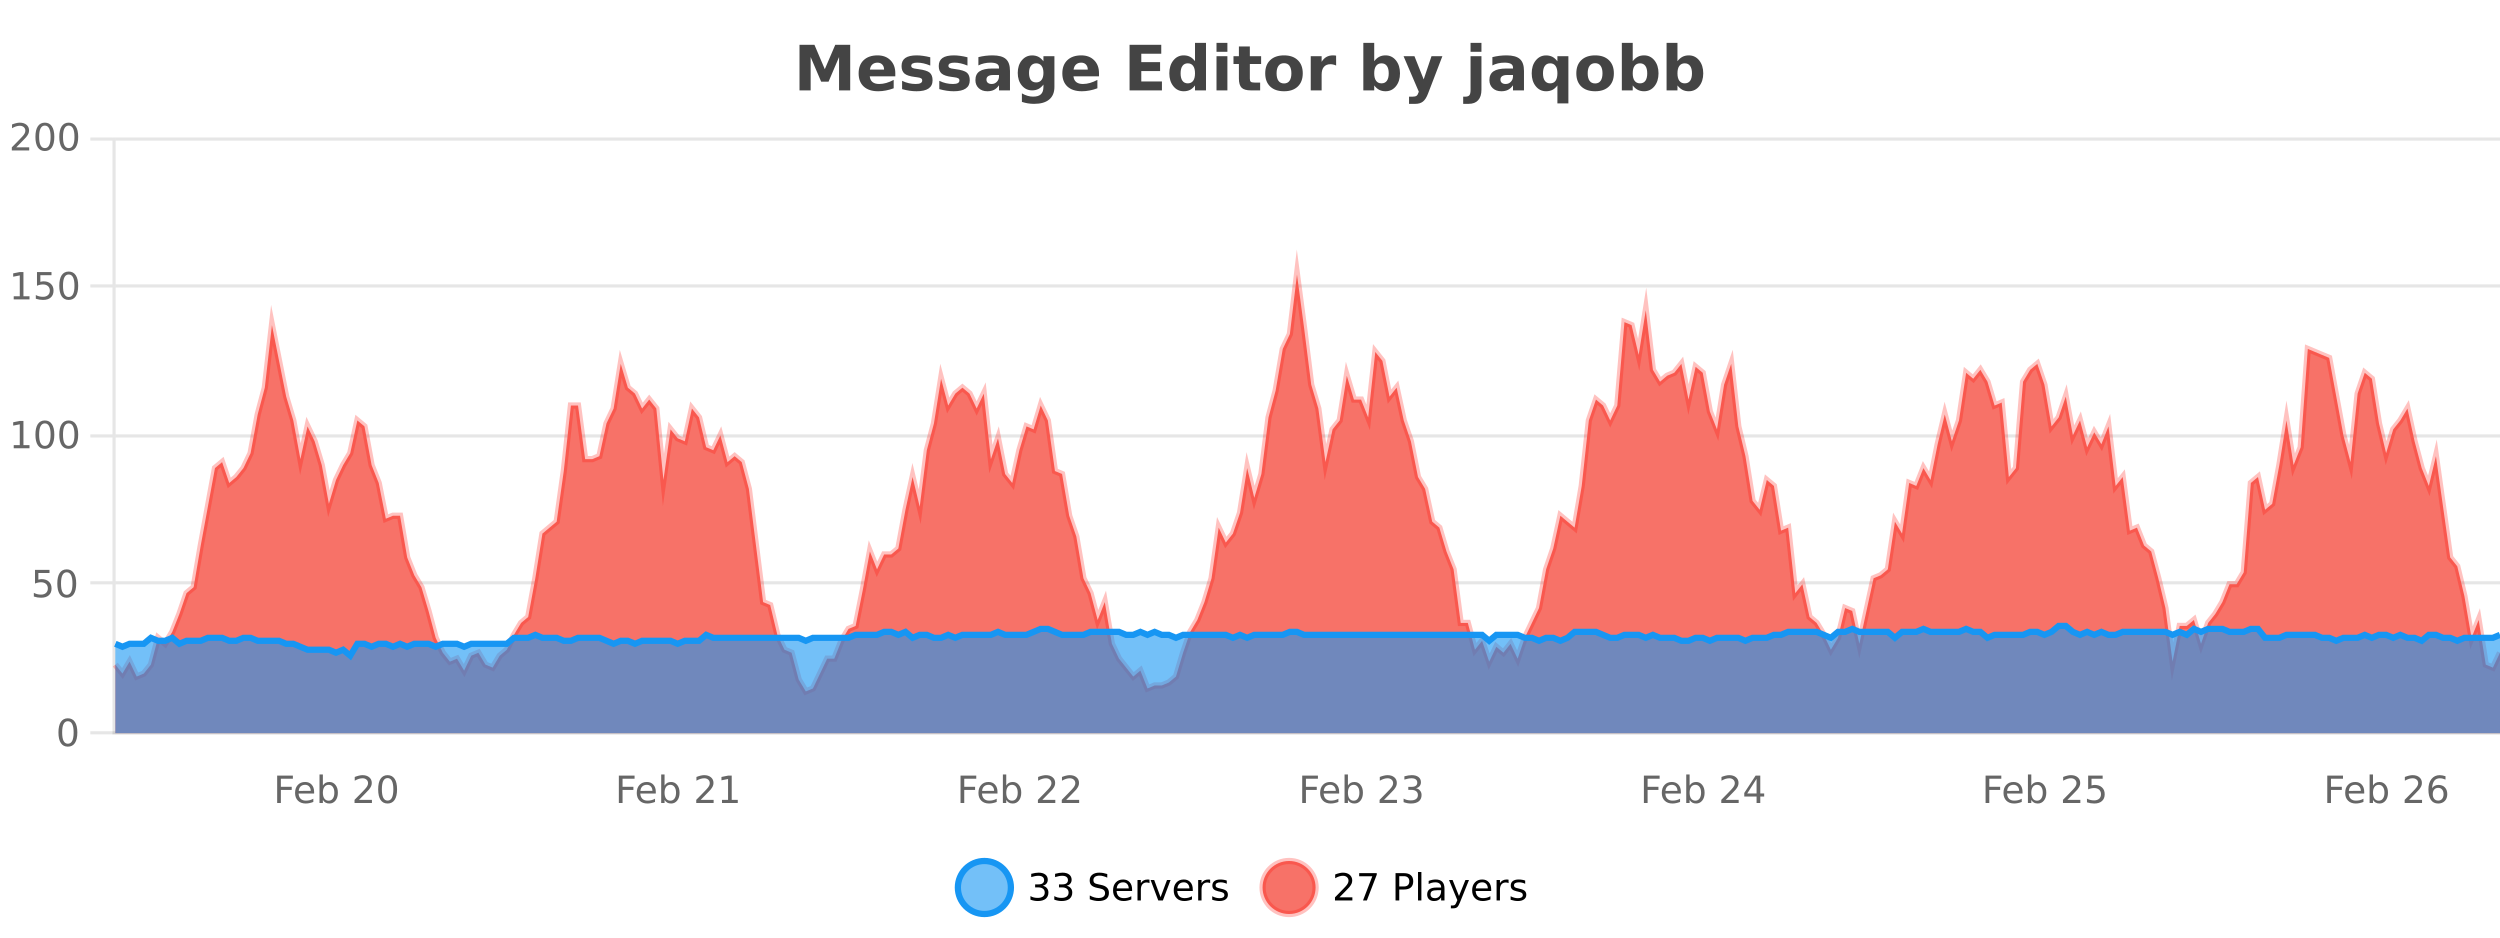<?xml version="1.0" encoding="UTF-8"?>
<svg xmlns="http://www.w3.org/2000/svg" xmlns:xlink="http://www.w3.org/1999/xlink" width="800pt" height="300pt" viewBox="0 0 800 300" version="1.1">
<defs>
<clipPath id="clip1">
  <path d="M 278 263 L 352 263 L 352 300 L 278 300 Z M 278 263 "/>
</clipPath>
<clipPath id="clip2">
  <path d="M 375 263 L 450 263 L 450 300 L 375 300 Z M 375 263 "/>
</clipPath>
<clipPath id="clip3">
  <path d="M 36.906 87 L 800 87 L 800 234.602 L 36.906 234.602 Z M 36.906 87 "/>
</clipPath>
<clipPath id="clip4">
  <path d="M 35.906 59 L 800 59 L 800 235.602 L 35.906 235.602 Z M 35.906 59 "/>
</clipPath>
<clipPath id="clip5">
  <path d="M 36.906 200 L 800 200 L 800 234.602 L 36.906 234.602 Z M 36.906 200 "/>
</clipPath>
<clipPath id="clip6">
  <path d="M 35.906 172 L 800 172 L 800 235.602 L 35.906 235.602 Z M 35.906 172 "/>
</clipPath>
</defs>
<g id="surface3282971">
<rect x="0" y="0" width="800" height="300" style="fill:rgb(100%,100%,100%);fill-opacity:1;stroke:none;"/>
<path style="fill:none;stroke-width:1;stroke-linecap:butt;stroke-linejoin:miter;stroke:rgb(0%,0%,0%);stroke-opacity:0.098;stroke-miterlimit:10;" d="M 37 234.5 L 800 234.5 "/>
<path style="fill:none;stroke-width:1;stroke-linecap:butt;stroke-linejoin:miter;stroke:rgb(0%,0%,0%);stroke-opacity:0.098;stroke-miterlimit:10;" d="M 28.906 234.5 L 36 234.5 "/>
<path style="fill:none;stroke-width:1;stroke-linecap:butt;stroke-linejoin:miter;stroke:rgb(0%,0%,0%);stroke-opacity:0.098;stroke-miterlimit:10;" d="M 37 186.5 L 800 186.5 "/>
<path style="fill:none;stroke-width:1;stroke-linecap:butt;stroke-linejoin:miter;stroke:rgb(0%,0%,0%);stroke-opacity:0.098;stroke-miterlimit:10;" d="M 28.906 186.5 L 36 186.5 "/>
<path style="fill:none;stroke-width:1;stroke-linecap:butt;stroke-linejoin:miter;stroke:rgb(0%,0%,0%);stroke-opacity:0.098;stroke-miterlimit:10;" d="M 37 139.5 L 800 139.5 "/>
<path style="fill:none;stroke-width:1;stroke-linecap:butt;stroke-linejoin:miter;stroke:rgb(0%,0%,0%);stroke-opacity:0.098;stroke-miterlimit:10;" d="M 28.906 139.5 L 36 139.5 "/>
<path style="fill:none;stroke-width:1;stroke-linecap:butt;stroke-linejoin:miter;stroke:rgb(0%,0%,0%);stroke-opacity:0.098;stroke-miterlimit:10;" d="M 37 91.5 L 800 91.5 "/>
<path style="fill:none;stroke-width:1;stroke-linecap:butt;stroke-linejoin:miter;stroke:rgb(0%,0%,0%);stroke-opacity:0.098;stroke-miterlimit:10;" d="M 28.906 91.5 L 36 91.5 "/>
<path style="fill:none;stroke-width:1;stroke-linecap:butt;stroke-linejoin:miter;stroke:rgb(0%,0%,0%);stroke-opacity:0.098;stroke-miterlimit:10;" d="M 37 44.5 L 800 44.5 "/>
<path style="fill:none;stroke-width:1;stroke-linecap:butt;stroke-linejoin:miter;stroke:rgb(0%,0%,0%);stroke-opacity:0.098;stroke-miterlimit:10;" d="M 28.906 44.5 L 36 44.5 "/>
<path style=" stroke:none;fill-rule:nonzero;fill:rgb(9.02%,58.824%,95.294%);fill-opacity:0.6;" d="M 323.488 284 C 323.488 288.688 319.688 292.484 315.004 292.484 C 310.316 292.484 306.52 288.688 306.52 284 C 306.52 279.312 310.316 275.516 315.004 275.516 C 319.688 275.516 323.488 279.312 323.488 284 Z M 323.488 284 "/>
<g clip-path="url(#clip1)" clip-rule="nonzero">
<path style="fill:none;stroke-width:2;stroke-linecap:butt;stroke-linejoin:miter;stroke:rgb(9.02%,58.824%,95.294%);stroke-opacity:1;stroke-miterlimit:10;" d="M 323.488 284 C 323.488 288.688 319.688 292.484 315.004 292.484 C 310.316 292.484 306.52 288.688 306.52 284 C 306.52 279.312 310.316 275.516 315.004 275.516 C 319.688 275.516 323.488 279.312 323.488 284 Z M 323.488 284 "/>
</g>
<path style=" stroke:none;fill-rule:nonzero;fill:rgb(0%,0%,0%);fill-opacity:1;" d="M 333.695 283.438 C 334.258 283.562 334.695 283.82 335.008 284.203 C 335.328 284.578 335.492 285.047 335.492 285.609 C 335.492 286.477 335.195 287.148 334.602 287.625 C 334.008 288.094 333.164 288.328 332.07 288.328 C 331.703 288.328 331.324 288.289 330.93 288.219 C 330.543 288.148 330.148 288.039 329.742 287.891 L 329.742 286.75 C 330.062 286.938 330.418 287.086 330.805 287.188 C 331.199 287.281 331.609 287.328 332.039 287.328 C 332.777 287.328 333.34 287.184 333.727 286.891 C 334.121 286.602 334.32 286.172 334.32 285.609 C 334.32 285.102 334.137 284.699 333.773 284.406 C 333.406 284.117 332.906 283.969 332.273 283.969 L 331.242 283.969 L 331.242 283 L 332.32 283 C 332.891 283 333.336 282.887 333.648 282.656 C 333.961 282.418 334.117 282.078 334.117 281.641 C 334.117 281.195 333.953 280.852 333.633 280.609 C 333.32 280.371 332.867 280.25 332.273 280.25 C 331.938 280.25 331.586 280.289 331.211 280.359 C 330.844 280.422 330.438 280.527 329.992 280.672 L 329.992 279.625 C 330.449 279.5 330.871 279.406 331.258 279.344 C 331.652 279.281 332.023 279.25 332.367 279.25 C 333.273 279.25 333.984 279.453 334.508 279.859 C 335.027 280.266 335.289 280.82 335.289 281.516 C 335.289 282.008 335.148 282.418 334.867 282.75 C 334.594 283.086 334.203 283.312 333.695 283.438 Z M 341.328 283.438 C 341.891 283.562 342.328 283.82 342.641 284.203 C 342.961 284.578 343.125 285.047 343.125 285.609 C 343.125 286.477 342.828 287.148 342.234 287.625 C 341.641 288.094 340.797 288.328 339.703 288.328 C 339.336 288.328 338.957 288.289 338.562 288.219 C 338.176 288.148 337.781 288.039 337.375 287.891 L 337.375 286.75 C 337.695 286.938 338.051 287.086 338.438 287.188 C 338.832 287.281 339.242 287.328 339.672 287.328 C 340.41 287.328 340.973 287.184 341.359 286.891 C 341.754 286.602 341.953 286.172 341.953 285.609 C 341.953 285.102 341.77 284.699 341.406 284.406 C 341.039 284.117 340.539 283.969 339.906 283.969 L 338.875 283.969 L 338.875 283 L 339.953 283 C 340.523 283 340.969 282.887 341.281 282.656 C 341.594 282.418 341.75 282.078 341.75 281.641 C 341.75 281.195 341.586 280.852 341.266 280.609 C 340.953 280.371 340.5 280.25 339.906 280.25 C 339.57 280.25 339.219 280.289 338.844 280.359 C 338.477 280.422 338.07 280.527 337.625 280.672 L 337.625 279.625 C 338.082 279.5 338.504 279.406 338.891 279.344 C 339.285 279.281 339.656 279.25 340 279.25 C 340.906 279.25 341.617 279.453 342.141 279.859 C 342.66 280.266 342.922 280.82 342.922 281.516 C 342.922 282.008 342.781 282.418 342.5 282.75 C 342.227 283.086 341.836 283.312 341.328 283.438 Z M 354.324 279.688 L 354.324 280.844 C 353.875 280.637 353.449 280.48 353.043 280.375 C 352.645 280.262 352.266 280.203 351.902 280.203 C 351.254 280.203 350.754 280.328 350.402 280.578 C 350.059 280.828 349.887 281.188 349.887 281.656 C 349.887 282.043 350 282.336 350.23 282.531 C 350.457 282.73 350.902 282.887 351.559 283 L 352.262 283.156 C 353.145 283.324 353.797 283.621 354.215 284.047 C 354.641 284.465 354.855 285.027 354.855 285.734 C 354.855 286.59 354.566 287.234 353.996 287.672 C 353.434 288.109 352.598 288.328 351.496 288.328 C 351.09 288.328 350.652 288.281 350.184 288.188 C 349.715 288.094 349.23 287.953 348.73 287.766 L 348.73 286.547 C 349.207 286.82 349.676 287.023 350.137 287.156 C 350.605 287.293 351.059 287.359 351.496 287.359 C 352.172 287.359 352.691 287.23 353.059 286.969 C 353.434 286.699 353.621 286.32 353.621 285.828 C 353.621 285.402 353.484 285.07 353.215 284.828 C 352.953 284.578 352.52 284.398 351.918 284.281 L 351.199 284.141 C 350.312 283.965 349.672 283.688 349.277 283.312 C 348.891 282.938 348.699 282.418 348.699 281.75 C 348.699 280.969 348.969 280.359 349.512 279.922 C 350.051 279.477 350.801 279.25 351.762 279.25 C 352.176 279.25 352.594 279.289 353.012 279.359 C 353.438 279.434 353.875 279.543 354.324 279.688 Z M 362.27 284.609 L 362.27 285.125 L 357.301 285.125 C 357.352 285.875 357.574 286.445 357.973 286.828 C 358.379 287.215 358.934 287.406 359.645 287.406 C 360.059 287.406 360.461 287.359 360.848 287.266 C 361.242 287.164 361.633 287.008 362.02 286.797 L 362.02 287.828 C 361.621 287.984 361.223 288.105 360.816 288.188 C 360.41 288.281 359.996 288.328 359.582 288.328 C 358.539 288.328 357.711 288.027 357.098 287.422 C 356.48 286.809 356.176 285.98 356.176 284.938 C 356.176 283.867 356.465 283.016 357.051 282.391 C 357.633 281.758 358.414 281.438 359.395 281.438 C 360.277 281.438 360.977 281.727 361.488 282.297 C 362.008 282.859 362.27 283.633 362.27 284.609 Z M 361.191 284.281 C 361.18 283.699 361.012 283.23 360.691 282.875 C 360.367 282.523 359.941 282.344 359.41 282.344 C 358.805 282.344 358.32 282.516 357.957 282.859 C 357.602 283.203 357.398 283.684 357.348 284.297 Z M 367.84 282.594 C 367.715 282.531 367.578 282.484 367.434 282.453 C 367.297 282.414 367.141 282.391 366.965 282.391 C 366.359 282.391 365.891 282.59 365.559 282.984 C 365.234 283.383 365.074 283.953 365.074 284.703 L 365.074 288.156 L 363.996 288.156 L 363.996 281.594 L 365.074 281.594 L 365.074 282.609 C 365.301 282.215 365.598 281.922 365.965 281.734 C 366.328 281.539 366.77 281.438 367.293 281.438 C 367.363 281.438 367.441 281.445 367.527 281.453 C 367.621 281.465 367.719 281.48 367.824 281.5 Z M 368.195 281.594 L 369.336 281.594 L 371.383 287.094 L 373.445 281.594 L 374.586 281.594 L 372.117 288.156 L 370.648 288.156 Z M 381.688 284.609 L 381.688 285.125 L 376.719 285.125 C 376.77 285.875 376.992 286.445 377.391 286.828 C 377.797 287.215 378.352 287.406 379.062 287.406 C 379.477 287.406 379.879 287.359 380.266 287.266 C 380.66 287.164 381.051 287.008 381.438 286.797 L 381.438 287.828 C 381.039 287.984 380.641 288.105 380.234 288.188 C 379.828 288.281 379.414 288.328 379 288.328 C 377.957 288.328 377.129 288.027 376.516 287.422 C 375.898 286.809 375.594 285.98 375.594 284.938 C 375.594 283.867 375.883 283.016 376.469 282.391 C 377.051 281.758 377.832 281.438 378.812 281.438 C 379.695 281.438 380.395 281.727 380.906 282.297 C 381.426 282.859 381.688 283.633 381.688 284.609 Z M 380.609 284.281 C 380.598 283.699 380.43 283.23 380.109 282.875 C 379.785 282.523 379.359 282.344 378.828 282.344 C 378.223 282.344 377.738 282.516 377.375 282.859 C 377.02 283.203 376.816 283.684 376.766 284.297 Z M 387.258 282.594 C 387.133 282.531 386.996 282.484 386.852 282.453 C 386.715 282.414 386.559 282.391 386.383 282.391 C 385.777 282.391 385.309 282.59 384.977 282.984 C 384.652 283.383 384.492 283.953 384.492 284.703 L 384.492 288.156 L 383.414 288.156 L 383.414 281.594 L 384.492 281.594 L 384.492 282.609 C 384.719 282.215 385.016 281.922 385.383 281.734 C 385.746 281.539 386.188 281.438 386.711 281.438 C 386.781 281.438 386.859 281.445 386.945 281.453 C 387.039 281.465 387.137 281.48 387.242 281.5 Z M 392.566 281.781 L 392.566 282.812 C 392.262 282.656 391.945 282.543 391.613 282.469 C 391.289 282.387 390.949 282.344 390.598 282.344 C 390.066 282.344 389.664 282.43 389.395 282.594 C 389.121 282.75 388.988 282.996 388.988 283.328 C 388.988 283.578 389.082 283.777 389.27 283.922 C 389.465 284.059 389.855 284.188 390.441 284.312 L 390.801 284.406 C 391.57 284.562 392.117 284.793 392.441 285.094 C 392.762 285.398 392.926 285.812 392.926 286.344 C 392.926 286.961 392.68 287.445 392.191 287.797 C 391.711 288.152 391.051 288.328 390.207 288.328 C 389.852 288.328 389.48 288.289 389.098 288.219 C 388.723 288.156 388.324 288.059 387.91 287.922 L 387.91 286.797 C 388.305 287.008 388.695 287.164 389.082 287.266 C 389.465 287.371 389.852 287.422 390.238 287.422 C 390.738 287.422 391.121 287.34 391.395 287.172 C 391.676 286.996 391.816 286.746 391.816 286.422 C 391.816 286.133 391.715 285.906 391.52 285.75 C 391.32 285.594 390.887 285.445 390.223 285.297 L 389.848 285.219 C 389.18 285.074 388.695 284.855 388.395 284.562 C 388.102 284.273 387.957 283.875 387.957 283.375 C 387.957 282.75 388.176 282.273 388.613 281.938 C 389.051 281.605 389.668 281.438 390.473 281.438 C 390.867 281.438 391.242 281.469 391.598 281.531 C 391.949 281.586 392.273 281.668 392.566 281.781 Z M 325.004 277.016 "/>
<path style=" stroke:none;fill-rule:nonzero;fill:rgb(96.863%,44.706%,40.784%);fill-opacity:1;" d="M 420.988 284 C 420.988 288.688 417.191 292.484 412.504 292.484 C 407.82 292.484 404.02 288.688 404.02 284 C 404.02 279.312 407.82 275.516 412.504 275.516 C 417.191 275.516 420.988 279.312 420.988 284 Z M 420.988 284 "/>
<g clip-path="url(#clip2)" clip-rule="nonzero">
<path style="fill:none;stroke-width:2;stroke-linecap:butt;stroke-linejoin:miter;stroke:rgb(100%,4.706%,0%);stroke-opacity:0.247;stroke-miterlimit:10;" d="M 420.988 284 C 420.988 288.688 417.191 292.484 412.504 292.484 C 407.82 292.484 404.02 288.688 404.02 284 C 404.02 279.312 407.82 275.516 412.504 275.516 C 417.191 275.516 420.988 279.312 420.988 284 Z M 420.988 284 "/>
</g>
<path style=" stroke:none;fill-rule:nonzero;fill:rgb(0%,0%,0%);fill-opacity:1;" d="M 428.617 287.156 L 432.758 287.156 L 432.758 288.156 L 427.195 288.156 L 427.195 287.156 C 427.641 286.699 428.25 286.078 429.023 285.297 C 429.805 284.508 430.293 283.996 430.492 283.766 C 430.875 283.352 431.141 282.996 431.289 282.703 C 431.445 282.402 431.523 282.109 431.523 281.828 C 431.523 281.359 431.355 280.98 431.023 280.688 C 430.699 280.398 430.277 280.25 429.758 280.25 C 429.383 280.25 428.984 280.312 428.57 280.438 C 428.164 280.562 427.727 280.762 427.258 281.031 L 427.258 279.828 C 427.734 279.641 428.18 279.5 428.586 279.406 C 429 279.305 429.383 279.25 429.727 279.25 C 430.633 279.25 431.355 279.48 431.898 279.938 C 432.438 280.387 432.711 280.992 432.711 281.75 C 432.711 282.105 432.641 282.445 432.508 282.766 C 432.371 283.09 432.125 283.469 431.773 283.906 C 431.668 284.023 431.355 284.352 430.836 284.891 C 430.312 285.434 429.574 286.188 428.617 287.156 Z M 434.938 279.406 L 440.562 279.406 L 440.562 279.906 L 437.391 288.156 L 436.156 288.156 L 439.141 280.406 L 434.938 280.406 Z M 447.762 280.375 L 447.762 283.672 L 449.246 283.672 C 449.797 283.672 450.223 283.531 450.527 283.25 C 450.828 282.961 450.98 282.547 450.98 282.016 C 450.98 281.496 450.828 281.094 450.527 280.812 C 450.223 280.523 449.797 280.375 449.246 280.375 Z M 446.574 279.406 L 449.246 279.406 C 450.234 279.406 450.98 279.633 451.48 280.078 C 451.98 280.516 452.23 281.164 452.23 282.016 C 452.23 282.883 451.98 283.539 451.48 283.984 C 450.98 284.422 450.234 284.641 449.246 284.641 L 447.762 284.641 L 447.762 288.156 L 446.574 288.156 Z M 453.766 279.031 L 454.844 279.031 L 454.844 288.156 L 453.766 288.156 Z M 460.082 284.859 C 459.215 284.859 458.613 284.961 458.27 285.156 C 457.934 285.355 457.77 285.695 457.77 286.172 C 457.77 286.559 457.895 286.867 458.145 287.094 C 458.402 287.312 458.746 287.422 459.176 287.422 C 459.777 287.422 460.258 287.215 460.613 286.797 C 460.977 286.371 461.16 285.805 461.16 285.094 L 461.16 284.859 Z M 462.238 284.406 L 462.238 288.156 L 461.16 288.156 L 461.16 287.156 C 460.91 287.555 460.602 287.852 460.238 288.047 C 459.871 288.234 459.426 288.328 458.895 288.328 C 458.215 288.328 457.68 288.141 457.285 287.766 C 456.887 287.383 456.691 286.875 456.691 286.25 C 456.691 285.512 456.934 284.953 457.426 284.578 C 457.926 284.203 458.664 284.016 459.645 284.016 L 461.16 284.016 L 461.16 283.906 C 461.16 283.406 460.992 283.023 460.66 282.75 C 460.336 282.48 459.883 282.344 459.301 282.344 C 458.926 282.344 458.555 282.391 458.191 282.484 C 457.836 282.578 457.496 282.715 457.176 282.891 L 457.176 281.891 C 457.57 281.734 457.949 281.621 458.316 281.547 C 458.691 281.477 459.055 281.438 459.41 281.438 C 460.355 281.438 461.066 281.684 461.535 282.172 C 462.004 282.664 462.238 283.406 462.238 284.406 Z M 467.188 288.766 C 466.883 289.547 466.586 290.055 466.297 290.297 C 466.004 290.535 465.617 290.656 465.141 290.656 L 464.281 290.656 L 464.281 289.75 L 464.906 289.75 C 465.207 289.75 465.438 289.676 465.594 289.531 C 465.758 289.395 465.941 289.066 466.141 288.547 L 466.344 288.047 L 463.688 281.594 L 464.828 281.594 L 466.875 286.719 L 468.938 281.594 L 470.078 281.594 Z M 477.18 284.609 L 477.18 285.125 L 472.211 285.125 C 472.262 285.875 472.484 286.445 472.883 286.828 C 473.289 287.215 473.844 287.406 474.555 287.406 C 474.969 287.406 475.371 287.359 475.758 287.266 C 476.152 287.164 476.543 287.008 476.93 286.797 L 476.93 287.828 C 476.531 287.984 476.133 288.105 475.727 288.188 C 475.32 288.281 474.906 288.328 474.492 288.328 C 473.449 288.328 472.621 288.027 472.008 287.422 C 471.391 286.809 471.086 285.98 471.086 284.938 C 471.086 283.867 471.375 283.016 471.961 282.391 C 472.543 281.758 473.324 281.438 474.305 281.438 C 475.188 281.438 475.887 281.727 476.398 282.297 C 476.918 282.859 477.18 283.633 477.18 284.609 Z M 476.102 284.281 C 476.09 283.699 475.922 283.23 475.602 282.875 C 475.277 282.523 474.852 282.344 474.32 282.344 C 473.715 282.344 473.23 282.516 472.867 282.859 C 472.512 283.203 472.309 283.684 472.258 284.297 Z M 482.75 282.594 C 482.625 282.531 482.488 282.484 482.344 282.453 C 482.207 282.414 482.051 282.391 481.875 282.391 C 481.27 282.391 480.801 282.59 480.469 282.984 C 480.145 283.383 479.984 283.953 479.984 284.703 L 479.984 288.156 L 478.906 288.156 L 478.906 281.594 L 479.984 281.594 L 479.984 282.609 C 480.211 282.215 480.508 281.922 480.875 281.734 C 481.238 281.539 481.68 281.438 482.203 281.438 C 482.273 281.438 482.352 281.445 482.438 281.453 C 482.531 281.465 482.629 281.48 482.734 281.5 Z M 488.055 281.781 L 488.055 282.812 C 487.75 282.656 487.434 282.543 487.102 282.469 C 486.777 282.387 486.438 282.344 486.086 282.344 C 485.555 282.344 485.152 282.43 484.883 282.594 C 484.609 282.75 484.477 282.996 484.477 283.328 C 484.477 283.578 484.57 283.777 484.758 283.922 C 484.953 284.059 485.344 284.188 485.93 284.312 L 486.289 284.406 C 487.059 284.562 487.605 284.793 487.93 285.094 C 488.25 285.398 488.414 285.812 488.414 286.344 C 488.414 286.961 488.168 287.445 487.68 287.797 C 487.199 288.152 486.539 288.328 485.695 288.328 C 485.34 288.328 484.969 288.289 484.586 288.219 C 484.211 288.156 483.812 288.059 483.398 287.922 L 483.398 286.797 C 483.793 287.008 484.184 287.164 484.57 287.266 C 484.953 287.371 485.34 287.422 485.727 287.422 C 486.227 287.422 486.609 287.34 486.883 287.172 C 487.164 286.996 487.305 286.746 487.305 286.422 C 487.305 286.133 487.203 285.906 487.008 285.75 C 486.809 285.594 486.375 285.445 485.711 285.297 L 485.336 285.219 C 484.668 285.074 484.184 284.855 483.883 284.562 C 483.59 284.273 483.445 283.875 483.445 283.375 C 483.445 282.75 483.664 282.273 484.102 281.938 C 484.539 281.605 485.156 281.438 485.961 281.438 C 486.355 281.438 486.73 281.469 487.086 281.531 C 487.438 281.586 487.762 281.668 488.055 281.781 Z M 422.504 277.016 "/>
<path style=" stroke:none;fill-rule:nonzero;fill:rgb(26.667%,26.667%,26.667%);fill-opacity:1;" d="M 255.844 14.344 L 260.625 14.344 L 263.938 22.141 L 267.281 14.344 L 272.062 14.344 L 272.062 28.922 L 268.5 28.922 L 268.5 18.25 L 265.141 26.125 L 262.766 26.125 L 259.406 18.25 L 259.406 28.922 L 255.844 28.922 Z M 286.496 23.422 L 286.496 24.422 L 278.324 24.422 C 278.406 25.246 278.703 25.859 279.215 26.266 C 279.723 26.672 280.434 26.875 281.34 26.875 C 282.078 26.875 282.832 26.766 283.605 26.547 C 284.375 26.328 285.168 26 285.98 25.562 L 285.98 28.25 C 285.156 28.562 284.328 28.797 283.496 28.953 C 282.672 29.117 281.848 29.203 281.027 29.203 C 279.047 29.203 277.504 28.703 276.402 27.703 C 275.309 26.695 274.762 25.281 274.762 23.469 C 274.762 21.68 275.297 20.273 276.371 19.25 C 277.453 18.23 278.938 17.719 280.824 17.719 C 282.543 17.719 283.918 18.242 284.949 19.281 C 285.98 20.312 286.496 21.695 286.496 23.422 Z M 282.902 22.266 C 282.902 21.602 282.707 21.062 282.324 20.656 C 281.938 20.25 281.434 20.047 280.809 20.047 C 280.129 20.047 279.578 20.242 279.152 20.625 C 278.734 21 278.473 21.547 278.371 22.266 Z M 297.688 18.328 L 297.688 20.984 C 296.945 20.672 296.227 20.438 295.531 20.281 C 294.832 20.125 294.172 20.047 293.547 20.047 C 292.891 20.047 292.398 20.133 292.078 20.297 C 291.754 20.465 291.594 20.719 291.594 21.062 C 291.594 21.344 291.711 21.559 291.953 21.703 C 292.203 21.852 292.641 21.961 293.266 22.031 L 293.891 22.125 C 295.68 22.355 296.883 22.73 297.5 23.25 C 298.113 23.773 298.422 24.59 298.422 25.703 C 298.422 26.871 297.988 27.746 297.125 28.328 C 296.27 28.914 294.992 29.203 293.297 29.203 C 292.566 29.203 291.816 29.145 291.047 29.031 C 290.273 28.918 289.484 28.746 288.672 28.516 L 288.672 25.859 C 289.367 26.203 290.082 26.461 290.812 26.625 C 291.539 26.793 292.285 26.875 293.047 26.875 C 293.734 26.875 294.25 26.781 294.594 26.594 C 294.938 26.406 295.109 26.125 295.109 25.75 C 295.109 25.438 294.988 25.211 294.75 25.062 C 294.508 24.906 294.035 24.789 293.328 24.703 L 292.719 24.625 C 291.156 24.43 290.062 24.07 289.438 23.547 C 288.812 23.016 288.5 22.215 288.5 21.141 C 288.5 19.984 288.895 19.125 289.688 18.562 C 290.488 18 291.707 17.719 293.344 17.719 C 293.988 17.719 294.664 17.773 295.375 17.875 C 296.082 17.969 296.852 18.121 297.688 18.328 Z M 309.59 18.328 L 309.59 20.984 C 308.848 20.672 308.129 20.438 307.434 20.281 C 306.734 20.125 306.074 20.047 305.449 20.047 C 304.793 20.047 304.301 20.133 303.98 20.297 C 303.656 20.465 303.496 20.719 303.496 21.062 C 303.496 21.344 303.613 21.559 303.855 21.703 C 304.105 21.852 304.543 21.961 305.168 22.031 L 305.793 22.125 C 307.582 22.355 308.785 22.73 309.402 23.25 C 310.016 23.773 310.324 24.59 310.324 25.703 C 310.324 26.871 309.891 27.746 309.027 28.328 C 308.172 28.914 306.895 29.203 305.199 29.203 C 304.469 29.203 303.719 29.145 302.949 29.031 C 302.176 28.918 301.387 28.746 300.574 28.516 L 300.574 25.859 C 301.27 26.203 301.984 26.461 302.715 26.625 C 303.441 26.793 304.188 26.875 304.949 26.875 C 305.637 26.875 306.152 26.781 306.496 26.594 C 306.84 26.406 307.012 26.125 307.012 25.75 C 307.012 25.438 306.891 25.211 306.652 25.062 C 306.41 24.906 305.938 24.789 305.23 24.703 L 304.621 24.625 C 303.059 24.43 301.965 24.07 301.34 23.547 C 300.715 23.016 300.402 22.215 300.402 21.141 C 300.402 19.984 300.797 19.125 301.59 18.562 C 302.391 18 303.609 17.719 305.246 17.719 C 305.891 17.719 306.566 17.773 307.277 17.875 C 307.984 17.969 308.754 18.121 309.59 18.328 Z M 317.852 24 C 317.121 24 316.574 24.125 316.211 24.375 C 315.844 24.617 315.664 24.98 315.664 25.469 C 315.664 25.906 315.809 26.25 316.102 26.5 C 316.402 26.75 316.812 26.875 317.336 26.875 C 317.992 26.875 318.543 26.641 318.992 26.172 C 319.449 25.703 319.68 25.117 319.68 24.406 L 319.68 24 Z M 323.195 22.688 L 323.195 28.922 L 319.68 28.922 L 319.68 27.297 C 319.211 27.965 318.68 28.449 318.086 28.75 C 317.5 29.051 316.789 29.203 315.945 29.203 C 314.82 29.203 313.902 28.875 313.195 28.219 C 312.484 27.555 312.133 26.695 312.133 25.641 C 312.133 24.359 312.57 23.422 313.445 22.828 C 314.328 22.227 315.719 21.922 317.617 21.922 L 319.68 21.922 L 319.68 21.641 C 319.68 21.09 319.461 20.688 319.023 20.438 C 318.586 20.18 317.902 20.047 316.977 20.047 C 316.227 20.047 315.527 20.125 314.883 20.281 C 314.234 20.43 313.637 20.648 313.086 20.938 L 313.086 18.281 C 313.836 18.094 314.586 17.953 315.336 17.859 C 316.094 17.766 316.855 17.719 317.617 17.719 C 319.586 17.719 321.008 18.109 321.883 18.891 C 322.758 19.664 323.195 20.93 323.195 22.688 Z M 333.898 27.062 C 333.418 27.699 332.887 28.168 332.305 28.469 C 331.719 28.773 331.047 28.922 330.289 28.922 C 328.953 28.922 327.852 28.398 326.977 27.344 C 326.109 26.293 325.68 24.953 325.68 23.328 C 325.68 21.695 326.109 20.355 326.977 19.312 C 327.852 18.262 328.953 17.734 330.289 17.734 C 331.047 17.734 331.719 17.887 332.305 18.188 C 332.887 18.492 333.418 18.965 333.898 19.609 L 333.898 17.984 L 337.414 17.984 L 337.414 27.812 C 337.414 29.57 336.855 30.914 335.742 31.844 C 334.637 32.77 333.027 33.234 330.914 33.234 C 330.234 33.234 329.574 33.18 328.93 33.078 C 328.293 32.973 327.652 32.816 327.008 32.609 L 327.008 29.875 C 327.621 30.227 328.219 30.488 328.805 30.656 C 329.387 30.832 329.977 30.922 330.57 30.922 C 331.715 30.922 332.555 30.672 333.086 30.172 C 333.625 29.672 333.898 28.887 333.898 27.812 Z M 331.586 20.266 C 330.867 20.266 330.305 20.531 329.898 21.062 C 329.492 21.594 329.289 22.352 329.289 23.328 C 329.289 24.328 329.48 25.09 329.867 25.609 C 330.262 26.121 330.836 26.375 331.586 26.375 C 332.312 26.375 332.883 26.109 333.289 25.578 C 333.695 25.047 333.898 24.297 333.898 23.328 C 333.898 22.352 333.695 21.594 333.289 21.062 C 332.883 20.531 332.312 20.266 331.586 20.266 Z M 351.68 23.422 L 351.68 24.422 L 343.508 24.422 C 343.59 25.246 343.887 25.859 344.398 26.266 C 344.906 26.672 345.617 26.875 346.523 26.875 C 347.262 26.875 348.016 26.766 348.789 26.547 C 349.559 26.328 350.352 26 351.164 25.562 L 351.164 28.25 C 350.34 28.562 349.512 28.797 348.68 28.953 C 347.855 29.117 347.031 29.203 346.211 29.203 C 344.23 29.203 342.688 28.703 341.586 27.703 C 340.492 26.695 339.945 25.281 339.945 23.469 C 339.945 21.68 340.48 20.273 341.555 19.25 C 342.637 18.23 344.121 17.719 346.008 17.719 C 347.727 17.719 349.102 18.242 350.133 19.281 C 351.164 20.312 351.68 21.695 351.68 23.422 Z M 348.086 22.266 C 348.086 21.602 347.891 21.062 347.508 20.656 C 347.121 20.25 346.617 20.047 345.992 20.047 C 345.312 20.047 344.762 20.242 344.336 20.625 C 343.918 21 343.656 21.547 343.555 22.266 Z M 361.461 14.344 L 371.602 14.344 L 371.602 17.188 L 365.211 17.188 L 365.211 19.891 L 371.227 19.891 L 371.227 22.734 L 365.211 22.734 L 365.211 26.078 L 371.82 26.078 L 371.82 28.922 L 361.461 28.922 Z M 382.402 19.578 L 382.402 13.719 L 385.918 13.719 L 385.918 28.922 L 382.402 28.922 L 382.402 27.344 C 381.922 27.992 381.391 28.465 380.809 28.766 C 380.223 29.055 379.551 29.203 378.793 29.203 C 377.449 29.203 376.344 28.668 375.48 27.594 C 374.613 26.523 374.184 25.148 374.184 23.469 C 374.184 21.781 374.613 20.402 375.48 19.328 C 376.344 18.258 377.449 17.719 378.793 17.719 C 379.551 17.719 380.223 17.871 380.809 18.172 C 381.391 18.477 381.922 18.945 382.402 19.578 Z M 380.09 26.672 C 380.84 26.672 381.41 26.402 381.809 25.859 C 382.203 25.309 382.402 24.512 382.402 23.469 C 382.402 22.43 382.203 21.637 381.809 21.094 C 381.41 20.543 380.84 20.266 380.09 20.266 C 379.348 20.266 378.781 20.543 378.387 21.094 C 377.988 21.637 377.793 22.43 377.793 23.469 C 377.793 24.512 377.988 25.309 378.387 25.859 C 378.781 26.402 379.348 26.672 380.09 26.672 Z M 389.281 17.984 L 392.766 17.984 L 392.766 28.922 L 389.281 28.922 Z M 389.281 13.719 L 392.766 13.719 L 392.766 16.578 L 389.281 16.578 Z M 399.949 14.875 L 399.949 17.984 L 403.559 17.984 L 403.559 20.484 L 399.949 20.484 L 399.949 25.125 C 399.949 25.637 400.047 25.98 400.246 26.156 C 400.453 26.336 400.855 26.422 401.449 26.422 L 403.246 26.422 L 403.246 28.922 L 400.246 28.922 C 398.871 28.922 397.891 28.637 397.309 28.062 C 396.734 27.48 396.449 26.5 396.449 25.125 L 396.449 20.484 L 394.715 20.484 L 394.715 17.984 L 396.449 17.984 L 396.449 14.875 Z M 410.898 20.219 C 410.117 20.219 409.523 20.5 409.117 21.062 C 408.711 21.617 408.508 22.418 408.508 23.469 C 408.508 24.512 408.711 25.312 409.117 25.875 C 409.523 26.43 410.117 26.703 410.898 26.703 C 411.656 26.703 412.234 26.43 412.633 25.875 C 413.039 25.312 413.242 24.512 413.242 23.469 C 413.242 22.418 413.039 21.617 412.633 21.062 C 412.234 20.5 411.656 20.219 410.898 20.219 Z M 410.898 17.719 C 412.773 17.719 414.234 18.23 415.289 19.25 C 416.352 20.262 416.883 21.668 416.883 23.469 C 416.883 25.262 416.352 26.668 415.289 27.688 C 414.234 28.699 412.773 29.203 410.898 29.203 C 409 29.203 407.523 28.699 406.461 27.688 C 405.398 26.668 404.867 25.262 404.867 23.469 C 404.867 21.668 405.398 20.262 406.461 19.25 C 407.523 18.23 409 17.719 410.898 17.719 Z M 427.562 20.969 C 427.25 20.824 426.941 20.719 426.641 20.656 C 426.336 20.586 426.035 20.547 425.734 20.547 C 424.828 20.547 424.129 20.836 423.641 21.406 C 423.16 21.98 422.922 22.805 422.922 23.875 L 422.922 28.922 L 419.438 28.922 L 419.438 17.984 L 422.922 17.984 L 422.922 19.781 C 423.367 19.062 423.883 18.543 424.469 18.219 C 425.051 17.887 425.75 17.719 426.562 17.719 C 426.688 17.719 426.816 17.727 426.953 17.734 C 427.086 17.746 427.285 17.766 427.547 17.797 Z M 442.078 26.672 C 442.828 26.672 443.398 26.402 443.797 25.859 C 444.191 25.309 444.391 24.512 444.391 23.469 C 444.391 22.43 444.191 21.637 443.797 21.094 C 443.398 20.543 442.828 20.266 442.078 20.266 C 441.328 20.266 440.75 20.543 440.344 21.094 C 439.945 21.637 439.75 22.43 439.75 23.469 C 439.75 24.5 439.945 25.293 440.344 25.844 C 440.75 26.398 441.328 26.672 442.078 26.672 Z M 439.75 19.578 C 440.238 18.945 440.773 18.477 441.359 18.172 C 441.941 17.871 442.613 17.719 443.375 17.719 C 444.727 17.719 445.836 18.258 446.703 19.328 C 447.566 20.402 448 21.781 448 23.469 C 448 25.148 447.566 26.523 446.703 27.594 C 445.836 28.668 444.727 29.203 443.375 29.203 C 442.613 29.203 441.941 29.051 441.359 28.75 C 440.773 28.449 440.238 27.98 439.75 27.344 L 439.75 28.922 L 436.266 28.922 L 436.266 13.719 L 439.75 13.719 Z M 449.141 17.984 L 452.625 17.984 L 455.578 25.406 L 458.078 17.984 L 461.562 17.984 L 456.969 29.953 C 456.508 31.172 455.969 32.02 455.344 32.5 C 454.727 32.988 453.922 33.234 452.922 33.234 L 450.891 33.234 L 450.891 30.938 L 451.984 30.938 C 452.578 30.938 453.008 30.844 453.281 30.656 C 453.551 30.469 453.758 30.129 453.906 29.641 L 454.016 29.344 Z M 470.578 17.984 L 474.062 17.984 L 474.062 28.719 C 474.062 30.188 473.707 31.305 473 32.078 C 472.301 32.848 471.285 33.234 469.953 33.234 L 468.219 33.234 L 468.219 30.938 L 468.828 30.938 C 469.492 30.938 469.953 30.785 470.203 30.484 C 470.453 30.191 470.578 29.602 470.578 28.719 Z M 470.578 13.719 L 474.062 13.719 L 474.062 16.578 L 470.578 16.578 Z M 482.328 24 C 481.598 24 481.051 24.125 480.688 24.375 C 480.32 24.617 480.141 24.98 480.141 25.469 C 480.141 25.906 480.285 26.25 480.578 26.5 C 480.879 26.75 481.289 26.875 481.812 26.875 C 482.469 26.875 483.02 26.641 483.469 26.172 C 483.926 25.703 484.156 25.117 484.156 24.406 L 484.156 24 Z M 487.672 22.688 L 487.672 28.922 L 484.156 28.922 L 484.156 27.297 C 483.688 27.965 483.156 28.449 482.562 28.75 C 481.977 29.051 481.266 29.203 480.422 29.203 C 479.297 29.203 478.379 28.875 477.672 28.219 C 476.961 27.555 476.609 26.695 476.609 25.641 C 476.609 24.359 477.047 23.422 477.922 22.828 C 478.805 22.227 480.195 21.922 482.094 21.922 L 484.156 21.922 L 484.156 21.641 C 484.156 21.09 483.938 20.688 483.5 20.438 C 483.062 20.18 482.379 20.047 481.453 20.047 C 480.703 20.047 480.004 20.125 479.359 20.281 C 478.711 20.43 478.113 20.648 477.562 20.938 L 477.562 18.281 C 478.312 18.094 479.062 17.953 479.812 17.859 C 480.57 17.766 481.332 17.719 482.094 17.719 C 484.062 17.719 485.484 18.109 486.359 18.891 C 487.234 19.664 487.672 20.93 487.672 22.688 Z M 496.055 20.266 C 495.312 20.266 494.746 20.543 494.352 21.094 C 493.953 21.637 493.758 22.43 493.758 23.469 C 493.758 24.512 493.953 25.309 494.352 25.859 C 494.746 26.402 495.312 26.672 496.055 26.672 C 496.805 26.672 497.375 26.402 497.773 25.859 C 498.168 25.309 498.367 24.512 498.367 23.469 C 498.367 22.43 498.168 21.637 497.773 21.094 C 497.375 20.543 496.805 20.266 496.055 20.266 Z M 498.367 27.344 C 497.887 27.992 497.355 28.465 496.773 28.766 C 496.188 29.055 495.516 29.203 494.758 29.203 C 493.414 29.203 492.309 28.668 491.445 27.594 C 490.578 26.523 490.148 25.148 490.148 23.469 C 490.148 21.781 490.578 20.406 491.445 19.344 C 492.309 18.273 493.414 17.734 494.758 17.734 C 495.516 17.734 496.188 17.887 496.773 18.188 C 497.355 18.492 497.887 18.965 498.367 19.609 L 498.367 17.984 L 501.883 17.984 L 501.883 33.078 L 498.367 33.078 Z M 510.453 20.219 C 509.672 20.219 509.078 20.5 508.672 21.062 C 508.266 21.617 508.062 22.418 508.062 23.469 C 508.062 24.512 508.266 25.312 508.672 25.875 C 509.078 26.43 509.672 26.703 510.453 26.703 C 511.211 26.703 511.789 26.43 512.188 25.875 C 512.594 25.312 512.797 24.512 512.797 23.469 C 512.797 22.418 512.594 21.617 512.188 21.062 C 511.789 20.5 511.211 20.219 510.453 20.219 Z M 510.453 17.719 C 512.328 17.719 513.789 18.23 514.844 19.25 C 515.906 20.262 516.438 21.668 516.438 23.469 C 516.438 25.262 515.906 26.668 514.844 27.688 C 513.789 28.699 512.328 29.203 510.453 29.203 C 508.555 29.203 507.078 28.699 506.016 27.688 C 504.953 26.668 504.422 25.262 504.422 23.469 C 504.422 21.668 504.953 20.262 506.016 19.25 C 507.078 18.23 508.555 17.719 510.453 17.719 Z M 524.801 26.672 C 525.551 26.672 526.121 26.402 526.52 25.859 C 526.914 25.309 527.113 24.512 527.113 23.469 C 527.113 22.43 526.914 21.637 526.52 21.094 C 526.121 20.543 525.551 20.266 524.801 20.266 C 524.051 20.266 523.473 20.543 523.066 21.094 C 522.668 21.637 522.473 22.43 522.473 23.469 C 522.473 24.5 522.668 25.293 523.066 25.844 C 523.473 26.398 524.051 26.672 524.801 26.672 Z M 522.473 19.578 C 522.961 18.945 523.496 18.477 524.082 18.172 C 524.664 17.871 525.336 17.719 526.098 17.719 C 527.449 17.719 528.559 18.258 529.426 19.328 C 530.289 20.402 530.723 21.781 530.723 23.469 C 530.723 25.148 530.289 26.523 529.426 27.594 C 528.559 28.668 527.449 29.203 526.098 29.203 C 525.336 29.203 524.664 29.051 524.082 28.75 C 523.496 28.449 522.961 27.98 522.473 27.344 L 522.473 28.922 L 518.988 28.922 L 518.988 13.719 L 522.473 13.719 Z M 539.117 26.672 C 539.867 26.672 540.438 26.402 540.836 25.859 C 541.23 25.309 541.43 24.512 541.43 23.469 C 541.43 22.43 541.23 21.637 540.836 21.094 C 540.438 20.543 539.867 20.266 539.117 20.266 C 538.367 20.266 537.789 20.543 537.383 21.094 C 536.984 21.637 536.789 22.43 536.789 23.469 C 536.789 24.5 536.984 25.293 537.383 25.844 C 537.789 26.398 538.367 26.672 539.117 26.672 Z M 536.789 19.578 C 537.277 18.945 537.812 18.477 538.398 18.172 C 538.98 17.871 539.652 17.719 540.414 17.719 C 541.766 17.719 542.875 18.258 543.742 19.328 C 544.605 20.402 545.039 21.781 545.039 23.469 C 545.039 25.148 544.605 26.523 543.742 27.594 C 542.875 28.668 541.766 29.203 540.414 29.203 C 539.652 29.203 538.98 29.051 538.398 28.75 C 537.812 28.449 537.277 27.98 536.789 27.344 L 536.789 28.922 L 533.305 28.922 L 533.305 13.719 L 536.789 13.719 Z M 254 10.359 "/>
<path style="fill:none;stroke-width:1;stroke-linecap:butt;stroke-linejoin:miter;stroke:rgb(0%,0%,0%);stroke-opacity:0.098;stroke-miterlimit:10;" d="M 36 234.5 L 801 234.5 "/>
<path style=" stroke:none;fill-rule:nonzero;fill:rgb(40%,40%,40%);fill-opacity:1;" d="M 88.691 248.203 L 93.723 248.203 L 93.723 249.203 L 89.879 249.203 L 89.879 251.781 L 93.348 251.781 L 93.348 252.781 L 89.879 252.781 L 89.879 256.953 L 88.691 256.953 Z M 100.516 253.406 L 100.516 253.922 L 95.547 253.922 C 95.598 254.672 95.82 255.242 96.219 255.625 C 96.625 256.012 97.18 256.203 97.891 256.203 C 98.305 256.203 98.707 256.156 99.094 256.062 C 99.488 255.961 99.879 255.805 100.266 255.594 L 100.266 256.625 C 99.867 256.781 99.469 256.902 99.062 256.984 C 98.656 257.078 98.242 257.125 97.828 257.125 C 96.785 257.125 95.957 256.824 95.344 256.219 C 94.727 255.605 94.422 254.777 94.422 253.734 C 94.422 252.664 94.711 251.812 95.297 251.188 C 95.879 250.555 96.66 250.234 97.641 250.234 C 98.523 250.234 99.223 250.523 99.734 251.094 C 100.254 251.656 100.516 252.43 100.516 253.406 Z M 99.438 253.078 C 99.426 252.496 99.258 252.027 98.938 251.672 C 98.613 251.32 98.188 251.141 97.656 251.141 C 97.051 251.141 96.566 251.312 96.203 251.656 C 95.848 252 95.645 252.48 95.594 253.094 Z M 106.992 253.672 C 106.992 252.883 106.824 252.262 106.492 251.812 C 106.168 251.367 105.727 251.141 105.164 251.141 C 104.59 251.141 104.137 251.367 103.805 251.812 C 103.48 252.262 103.32 252.883 103.32 253.672 C 103.32 254.465 103.48 255.09 103.805 255.547 C 104.137 255.996 104.59 256.219 105.164 256.219 C 105.727 256.219 106.168 255.996 106.492 255.547 C 106.824 255.09 106.992 254.465 106.992 253.672 Z M 103.32 251.391 C 103.547 250.996 103.836 250.703 104.18 250.516 C 104.523 250.328 104.934 250.234 105.414 250.234 C 106.215 250.234 106.867 250.555 107.367 251.188 C 107.867 251.812 108.117 252.641 108.117 253.672 C 108.117 254.703 107.867 255.539 107.367 256.172 C 106.867 256.809 106.215 257.125 105.414 257.125 C 104.934 257.125 104.523 257.031 104.18 256.844 C 103.836 256.648 103.547 256.355 103.32 255.969 L 103.32 256.953 L 102.242 256.953 L 102.242 247.828 L 103.32 247.828 Z M 114.875 255.953 L 119.016 255.953 L 119.016 256.953 L 113.453 256.953 L 113.453 255.953 C 113.898 255.496 114.508 254.875 115.281 254.094 C 116.062 253.305 116.551 252.793 116.75 252.562 C 117.133 252.148 117.398 251.793 117.547 251.5 C 117.703 251.199 117.781 250.906 117.781 250.625 C 117.781 250.156 117.613 249.777 117.281 249.484 C 116.957 249.195 116.535 249.047 116.016 249.047 C 115.641 249.047 115.242 249.109 114.828 249.234 C 114.422 249.359 113.984 249.559 113.516 249.828 L 113.516 248.625 C 113.992 248.438 114.438 248.297 114.844 248.203 C 115.258 248.102 115.641 248.047 115.984 248.047 C 116.891 248.047 117.613 248.277 118.156 248.734 C 118.695 249.184 118.969 249.789 118.969 250.547 C 118.969 250.902 118.898 251.242 118.766 251.562 C 118.629 251.887 118.383 252.266 118.031 252.703 C 117.926 252.82 117.613 253.148 117.094 253.688 C 116.57 254.23 115.832 254.984 114.875 255.953 Z M 124.027 248.984 C 123.422 248.984 122.965 249.289 122.652 249.891 C 122.348 250.484 122.199 251.387 122.199 252.594 C 122.199 253.793 122.348 254.695 122.652 255.297 C 122.965 255.891 123.422 256.188 124.027 256.188 C 124.641 256.188 125.098 255.891 125.402 255.297 C 125.715 254.695 125.871 253.793 125.871 252.594 C 125.871 251.387 125.715 250.484 125.402 249.891 C 125.098 249.289 124.641 248.984 124.027 248.984 Z M 124.027 248.047 C 125.004 248.047 125.754 248.438 126.277 249.219 C 126.797 249.992 127.059 251.117 127.059 252.594 C 127.059 254.062 126.797 255.188 126.277 255.969 C 125.754 256.742 125.004 257.125 124.027 257.125 C 123.047 257.125 122.297 256.742 121.777 255.969 C 121.266 255.188 121.012 254.062 121.012 252.594 C 121.012 251.117 121.266 249.992 121.777 249.219 C 122.297 248.438 123.047 248.047 124.027 248.047 Z M 87.52 245.816 "/>
<path style=" stroke:none;fill-rule:nonzero;fill:rgb(40%,40%,40%);fill-opacity:1;" d="M 198.031 248.203 L 203.062 248.203 L 203.062 249.203 L 199.219 249.203 L 199.219 251.781 L 202.688 251.781 L 202.688 252.781 L 199.219 252.781 L 199.219 256.953 L 198.031 256.953 Z M 209.855 253.406 L 209.855 253.922 L 204.887 253.922 C 204.938 254.672 205.16 255.242 205.559 255.625 C 205.965 256.012 206.52 256.203 207.23 256.203 C 207.645 256.203 208.047 256.156 208.434 256.062 C 208.828 255.961 209.219 255.805 209.605 255.594 L 209.605 256.625 C 209.207 256.781 208.809 256.902 208.402 256.984 C 207.996 257.078 207.582 257.125 207.168 257.125 C 206.125 257.125 205.297 256.824 204.684 256.219 C 204.066 255.605 203.762 254.777 203.762 253.734 C 203.762 252.664 204.051 251.812 204.637 251.188 C 205.219 250.555 206 250.234 206.98 250.234 C 207.863 250.234 208.562 250.523 209.074 251.094 C 209.594 251.656 209.855 252.43 209.855 253.406 Z M 208.777 253.078 C 208.766 252.496 208.598 252.027 208.277 251.672 C 207.953 251.32 207.527 251.141 206.996 251.141 C 206.391 251.141 205.906 251.312 205.543 251.656 C 205.188 252 204.984 252.48 204.934 253.094 Z M 216.332 253.672 C 216.332 252.883 216.164 252.262 215.832 251.812 C 215.508 251.367 215.066 251.141 214.504 251.141 C 213.93 251.141 213.477 251.367 213.145 251.812 C 212.82 252.262 212.66 252.883 212.66 253.672 C 212.66 254.465 212.82 255.09 213.145 255.547 C 213.477 255.996 213.93 256.219 214.504 256.219 C 215.066 256.219 215.508 255.996 215.832 255.547 C 216.164 255.09 216.332 254.465 216.332 253.672 Z M 212.66 251.391 C 212.887 250.996 213.176 250.703 213.52 250.516 C 213.863 250.328 214.273 250.234 214.754 250.234 C 215.555 250.234 216.207 250.555 216.707 251.188 C 217.207 251.812 217.457 252.641 217.457 253.672 C 217.457 254.703 217.207 255.539 216.707 256.172 C 216.207 256.809 215.555 257.125 214.754 257.125 C 214.273 257.125 213.863 257.031 213.52 256.844 C 213.176 256.648 212.887 256.355 212.66 255.969 L 212.66 256.953 L 211.582 256.953 L 211.582 247.828 L 212.66 247.828 Z M 224.219 255.953 L 228.359 255.953 L 228.359 256.953 L 222.797 256.953 L 222.797 255.953 C 223.242 255.496 223.852 254.875 224.625 254.094 C 225.406 253.305 225.895 252.793 226.094 252.562 C 226.477 252.148 226.742 251.793 226.891 251.5 C 227.047 251.199 227.125 250.906 227.125 250.625 C 227.125 250.156 226.957 249.777 226.625 249.484 C 226.301 249.195 225.879 249.047 225.359 249.047 C 224.984 249.047 224.586 249.109 224.172 249.234 C 223.766 249.359 223.328 249.559 222.859 249.828 L 222.859 248.625 C 223.336 248.438 223.781 248.297 224.188 248.203 C 224.602 248.102 224.984 248.047 225.328 248.047 C 226.234 248.047 226.957 248.277 227.5 248.734 C 228.039 249.184 228.312 249.789 228.312 250.547 C 228.312 250.902 228.242 251.242 228.109 251.562 C 227.973 251.887 227.727 252.266 227.375 252.703 C 227.27 252.82 226.957 253.148 226.438 253.688 C 225.914 254.23 225.176 254.984 224.219 255.953 Z M 231.039 255.953 L 232.977 255.953 L 232.977 249.281 L 230.867 249.703 L 230.867 248.625 L 232.961 248.203 L 234.148 248.203 L 234.148 255.953 L 236.086 255.953 L 236.086 256.953 L 231.039 256.953 Z M 196.859 245.816 "/>
<path style=" stroke:none;fill-rule:nonzero;fill:rgb(40%,40%,40%);fill-opacity:1;" d="M 307.371 248.203 L 312.402 248.203 L 312.402 249.203 L 308.559 249.203 L 308.559 251.781 L 312.027 251.781 L 312.027 252.781 L 308.559 252.781 L 308.559 256.953 L 307.371 256.953 Z M 319.195 253.406 L 319.195 253.922 L 314.227 253.922 C 314.277 254.672 314.5 255.242 314.898 255.625 C 315.305 256.012 315.859 256.203 316.57 256.203 C 316.984 256.203 317.387 256.156 317.773 256.062 C 318.168 255.961 318.559 255.805 318.945 255.594 L 318.945 256.625 C 318.547 256.781 318.148 256.902 317.742 256.984 C 317.336 257.078 316.922 257.125 316.508 257.125 C 315.465 257.125 314.637 256.824 314.023 256.219 C 313.406 255.605 313.102 254.777 313.102 253.734 C 313.102 252.664 313.391 251.812 313.977 251.188 C 314.559 250.555 315.34 250.234 316.32 250.234 C 317.203 250.234 317.902 250.523 318.414 251.094 C 318.934 251.656 319.195 252.43 319.195 253.406 Z M 318.117 253.078 C 318.105 252.496 317.938 252.027 317.617 251.672 C 317.293 251.32 316.867 251.141 316.336 251.141 C 315.73 251.141 315.246 251.312 314.883 251.656 C 314.527 252 314.324 252.48 314.273 253.094 Z M 325.672 253.672 C 325.672 252.883 325.504 252.262 325.172 251.812 C 324.848 251.367 324.406 251.141 323.844 251.141 C 323.27 251.141 322.816 251.367 322.484 251.812 C 322.16 252.262 322 252.883 322 253.672 C 322 254.465 322.16 255.09 322.484 255.547 C 322.816 255.996 323.27 256.219 323.844 256.219 C 324.406 256.219 324.848 255.996 325.172 255.547 C 325.504 255.09 325.672 254.465 325.672 253.672 Z M 322 251.391 C 322.227 250.996 322.516 250.703 322.859 250.516 C 323.203 250.328 323.613 250.234 324.094 250.234 C 324.895 250.234 325.547 250.555 326.047 251.188 C 326.547 251.812 326.797 252.641 326.797 253.672 C 326.797 254.703 326.547 255.539 326.047 256.172 C 325.547 256.809 324.895 257.125 324.094 257.125 C 323.613 257.125 323.203 257.031 322.859 256.844 C 322.516 256.648 322.227 256.355 322 255.969 L 322 256.953 L 320.922 256.953 L 320.922 247.828 L 322 247.828 Z M 333.555 255.953 L 337.695 255.953 L 337.695 256.953 L 332.133 256.953 L 332.133 255.953 C 332.578 255.496 333.188 254.875 333.961 254.094 C 334.742 253.305 335.23 252.793 335.43 252.562 C 335.812 252.148 336.078 251.793 336.227 251.5 C 336.383 251.199 336.461 250.906 336.461 250.625 C 336.461 250.156 336.293 249.777 335.961 249.484 C 335.637 249.195 335.215 249.047 334.695 249.047 C 334.32 249.047 333.922 249.109 333.508 249.234 C 333.102 249.359 332.664 249.559 332.195 249.828 L 332.195 248.625 C 332.672 248.438 333.117 248.297 333.523 248.203 C 333.938 248.102 334.32 248.047 334.664 248.047 C 335.57 248.047 336.293 248.277 336.836 248.734 C 337.375 249.184 337.648 249.789 337.648 250.547 C 337.648 250.902 337.578 251.242 337.445 251.562 C 337.309 251.887 337.062 252.266 336.711 252.703 C 336.605 252.82 336.293 253.148 335.773 253.688 C 335.25 254.23 334.512 254.984 333.555 255.953 Z M 341.191 255.953 L 345.332 255.953 L 345.332 256.953 L 339.77 256.953 L 339.77 255.953 C 340.215 255.496 340.824 254.875 341.598 254.094 C 342.379 253.305 342.867 252.793 343.066 252.562 C 343.449 252.148 343.715 251.793 343.863 251.5 C 344.02 251.199 344.098 250.906 344.098 250.625 C 344.098 250.156 343.93 249.777 343.598 249.484 C 343.273 249.195 342.852 249.047 342.332 249.047 C 341.957 249.047 341.559 249.109 341.145 249.234 C 340.738 249.359 340.301 249.559 339.832 249.828 L 339.832 248.625 C 340.309 248.438 340.754 248.297 341.16 248.203 C 341.574 248.102 341.957 248.047 342.301 248.047 C 343.207 248.047 343.93 248.277 344.473 248.734 C 345.012 249.184 345.285 249.789 345.285 250.547 C 345.285 250.902 345.215 251.242 345.082 251.562 C 344.945 251.887 344.699 252.266 344.348 252.703 C 344.242 252.82 343.93 253.148 343.41 253.688 C 342.887 254.23 342.148 254.984 341.191 255.953 Z M 306.199 245.816 "/>
<path style=" stroke:none;fill-rule:nonzero;fill:rgb(40%,40%,40%);fill-opacity:1;" d="M 416.707 248.203 L 421.738 248.203 L 421.738 249.203 L 417.895 249.203 L 417.895 251.781 L 421.363 251.781 L 421.363 252.781 L 417.895 252.781 L 417.895 256.953 L 416.707 256.953 Z M 428.531 253.406 L 428.531 253.922 L 423.562 253.922 C 423.613 254.672 423.836 255.242 424.234 255.625 C 424.641 256.012 425.195 256.203 425.906 256.203 C 426.32 256.203 426.723 256.156 427.109 256.062 C 427.504 255.961 427.895 255.805 428.281 255.594 L 428.281 256.625 C 427.883 256.781 427.484 256.902 427.078 256.984 C 426.672 257.078 426.258 257.125 425.844 257.125 C 424.801 257.125 423.973 256.824 423.359 256.219 C 422.742 255.605 422.438 254.777 422.438 253.734 C 422.438 252.664 422.727 251.812 423.312 251.188 C 423.895 250.555 424.676 250.234 425.656 250.234 C 426.539 250.234 427.238 250.523 427.75 251.094 C 428.27 251.656 428.531 252.43 428.531 253.406 Z M 427.453 253.078 C 427.441 252.496 427.273 252.027 426.953 251.672 C 426.629 251.32 426.203 251.141 425.672 251.141 C 425.066 251.141 424.582 251.312 424.219 251.656 C 423.863 252 423.66 252.48 423.609 253.094 Z M 435.008 253.672 C 435.008 252.883 434.84 252.262 434.508 251.812 C 434.184 251.367 433.742 251.141 433.18 251.141 C 432.605 251.141 432.152 251.367 431.82 251.812 C 431.496 252.262 431.336 252.883 431.336 253.672 C 431.336 254.465 431.496 255.09 431.82 255.547 C 432.152 255.996 432.605 256.219 433.18 256.219 C 433.742 256.219 434.184 255.996 434.508 255.547 C 434.84 255.09 435.008 254.465 435.008 253.672 Z M 431.336 251.391 C 431.562 250.996 431.852 250.703 432.195 250.516 C 432.539 250.328 432.949 250.234 433.43 250.234 C 434.23 250.234 434.883 250.555 435.383 251.188 C 435.883 251.812 436.133 252.641 436.133 253.672 C 436.133 254.703 435.883 255.539 435.383 256.172 C 434.883 256.809 434.23 257.125 433.43 257.125 C 432.949 257.125 432.539 257.031 432.195 256.844 C 431.852 256.648 431.562 256.355 431.336 255.969 L 431.336 256.953 L 430.258 256.953 L 430.258 247.828 L 431.336 247.828 Z M 442.891 255.953 L 447.031 255.953 L 447.031 256.953 L 441.469 256.953 L 441.469 255.953 C 441.914 255.496 442.523 254.875 443.297 254.094 C 444.078 253.305 444.566 252.793 444.766 252.562 C 445.148 252.148 445.414 251.793 445.562 251.5 C 445.719 251.199 445.797 250.906 445.797 250.625 C 445.797 250.156 445.629 249.777 445.297 249.484 C 444.973 249.195 444.551 249.047 444.031 249.047 C 443.656 249.047 443.258 249.109 442.844 249.234 C 442.438 249.359 442 249.559 441.531 249.828 L 441.531 248.625 C 442.008 248.438 442.453 248.297 442.859 248.203 C 443.273 248.102 443.656 248.047 444 248.047 C 444.906 248.047 445.629 248.277 446.172 248.734 C 446.711 249.184 446.984 249.789 446.984 250.547 C 446.984 250.902 446.914 251.242 446.781 251.562 C 446.645 251.887 446.398 252.266 446.047 252.703 C 445.941 252.82 445.629 253.148 445.109 253.688 C 444.586 254.23 443.848 254.984 442.891 255.953 Z M 453.105 252.234 C 453.668 252.359 454.105 252.617 454.418 253 C 454.738 253.375 454.902 253.844 454.902 254.406 C 454.902 255.273 454.605 255.945 454.012 256.422 C 453.418 256.891 452.574 257.125 451.48 257.125 C 451.113 257.125 450.734 257.086 450.34 257.016 C 449.953 256.945 449.559 256.836 449.152 256.688 L 449.152 255.547 C 449.473 255.734 449.828 255.883 450.215 255.984 C 450.609 256.078 451.02 256.125 451.449 256.125 C 452.188 256.125 452.75 255.98 453.137 255.688 C 453.531 255.398 453.73 254.969 453.73 254.406 C 453.73 253.898 453.547 253.496 453.184 253.203 C 452.816 252.914 452.316 252.766 451.684 252.766 L 450.652 252.766 L 450.652 251.797 L 451.73 251.797 C 452.301 251.797 452.746 251.684 453.059 251.453 C 453.371 251.215 453.527 250.875 453.527 250.438 C 453.527 249.992 453.363 249.648 453.043 249.406 C 452.73 249.168 452.277 249.047 451.684 249.047 C 451.348 249.047 450.996 249.086 450.621 249.156 C 450.254 249.219 449.848 249.324 449.402 249.469 L 449.402 248.422 C 449.859 248.297 450.281 248.203 450.668 248.141 C 451.062 248.078 451.434 248.047 451.777 248.047 C 452.684 248.047 453.395 248.25 453.918 248.656 C 454.438 249.062 454.699 249.617 454.699 250.312 C 454.699 250.805 454.559 251.215 454.277 251.547 C 454.004 251.883 453.613 252.109 453.105 252.234 Z M 415.535 245.816 "/>
<path style=" stroke:none;fill-rule:nonzero;fill:rgb(40%,40%,40%);fill-opacity:1;" d="M 526.047 248.203 L 531.078 248.203 L 531.078 249.203 L 527.234 249.203 L 527.234 251.781 L 530.703 251.781 L 530.703 252.781 L 527.234 252.781 L 527.234 256.953 L 526.047 256.953 Z M 537.871 253.406 L 537.871 253.922 L 532.902 253.922 C 532.953 254.672 533.176 255.242 533.574 255.625 C 533.98 256.012 534.535 256.203 535.246 256.203 C 535.66 256.203 536.062 256.156 536.449 256.062 C 536.844 255.961 537.234 255.805 537.621 255.594 L 537.621 256.625 C 537.223 256.781 536.824 256.902 536.418 256.984 C 536.012 257.078 535.598 257.125 535.184 257.125 C 534.141 257.125 533.312 256.824 532.699 256.219 C 532.082 255.605 531.777 254.777 531.777 253.734 C 531.777 252.664 532.066 251.812 532.652 251.188 C 533.234 250.555 534.016 250.234 534.996 250.234 C 535.879 250.234 536.578 250.523 537.09 251.094 C 537.609 251.656 537.871 252.43 537.871 253.406 Z M 536.793 253.078 C 536.781 252.496 536.613 252.027 536.293 251.672 C 535.969 251.32 535.543 251.141 535.012 251.141 C 534.406 251.141 533.922 251.312 533.559 251.656 C 533.203 252 533 252.48 532.949 253.094 Z M 544.348 253.672 C 544.348 252.883 544.18 252.262 543.848 251.812 C 543.523 251.367 543.082 251.141 542.52 251.141 C 541.945 251.141 541.492 251.367 541.16 251.812 C 540.836 252.262 540.676 252.883 540.676 253.672 C 540.676 254.465 540.836 255.09 541.16 255.547 C 541.492 255.996 541.945 256.219 542.52 256.219 C 543.082 256.219 543.523 255.996 543.848 255.547 C 544.18 255.09 544.348 254.465 544.348 253.672 Z M 540.676 251.391 C 540.902 250.996 541.191 250.703 541.535 250.516 C 541.879 250.328 542.289 250.234 542.77 250.234 C 543.57 250.234 544.223 250.555 544.723 251.188 C 545.223 251.812 545.473 252.641 545.473 253.672 C 545.473 254.703 545.223 255.539 544.723 256.172 C 544.223 256.809 543.57 257.125 542.77 257.125 C 542.289 257.125 541.879 257.031 541.535 256.844 C 541.191 256.648 540.902 256.355 540.676 255.969 L 540.676 256.953 L 539.598 256.953 L 539.598 247.828 L 540.676 247.828 Z M 552.234 255.953 L 556.375 255.953 L 556.375 256.953 L 550.812 256.953 L 550.812 255.953 C 551.258 255.496 551.867 254.875 552.641 254.094 C 553.422 253.305 553.91 252.793 554.109 252.562 C 554.492 252.148 554.758 251.793 554.906 251.5 C 555.062 251.199 555.141 250.906 555.141 250.625 C 555.141 250.156 554.973 249.777 554.641 249.484 C 554.316 249.195 553.895 249.047 553.375 249.047 C 553 249.047 552.602 249.109 552.188 249.234 C 551.781 249.359 551.344 249.559 550.875 249.828 L 550.875 248.625 C 551.352 248.438 551.797 248.297 552.203 248.203 C 552.617 248.102 553 248.047 553.344 248.047 C 554.25 248.047 554.973 248.277 555.516 248.734 C 556.055 249.184 556.328 249.789 556.328 250.547 C 556.328 250.902 556.258 251.242 556.125 251.562 C 555.988 251.887 555.742 252.266 555.391 252.703 C 555.285 252.82 554.973 253.148 554.453 253.688 C 553.93 254.23 553.191 254.984 552.234 255.953 Z M 562.102 249.234 L 559.117 253.906 L 562.102 253.906 Z M 561.789 248.203 L 563.289 248.203 L 563.289 253.906 L 564.539 253.906 L 564.539 254.891 L 563.289 254.891 L 563.289 256.953 L 562.102 256.953 L 562.102 254.891 L 558.164 254.891 L 558.164 253.75 Z M 524.875 245.816 "/>
<path style=" stroke:none;fill-rule:nonzero;fill:rgb(40%,40%,40%);fill-opacity:1;" d="M 635.387 248.203 L 640.418 248.203 L 640.418 249.203 L 636.574 249.203 L 636.574 251.781 L 640.043 251.781 L 640.043 252.781 L 636.574 252.781 L 636.574 256.953 L 635.387 256.953 Z M 647.211 253.406 L 647.211 253.922 L 642.242 253.922 C 642.293 254.672 642.516 255.242 642.914 255.625 C 643.32 256.012 643.875 256.203 644.586 256.203 C 645 256.203 645.402 256.156 645.789 256.062 C 646.184 255.961 646.574 255.805 646.961 255.594 L 646.961 256.625 C 646.562 256.781 646.164 256.902 645.758 256.984 C 645.352 257.078 644.938 257.125 644.523 257.125 C 643.48 257.125 642.652 256.824 642.039 256.219 C 641.422 255.605 641.117 254.777 641.117 253.734 C 641.117 252.664 641.406 251.812 641.992 251.188 C 642.574 250.555 643.355 250.234 644.336 250.234 C 645.219 250.234 645.918 250.523 646.43 251.094 C 646.949 251.656 647.211 252.43 647.211 253.406 Z M 646.133 253.078 C 646.121 252.496 645.953 252.027 645.633 251.672 C 645.309 251.32 644.883 251.141 644.352 251.141 C 643.746 251.141 643.262 251.312 642.898 251.656 C 642.543 252 642.34 252.48 642.289 253.094 Z M 653.688 253.672 C 653.688 252.883 653.52 252.262 653.188 251.812 C 652.863 251.367 652.422 251.141 651.859 251.141 C 651.285 251.141 650.832 251.367 650.5 251.812 C 650.176 252.262 650.016 252.883 650.016 253.672 C 650.016 254.465 650.176 255.09 650.5 255.547 C 650.832 255.996 651.285 256.219 651.859 256.219 C 652.422 256.219 652.863 255.996 653.188 255.547 C 653.52 255.09 653.688 254.465 653.688 253.672 Z M 650.016 251.391 C 650.242 250.996 650.531 250.703 650.875 250.516 C 651.219 250.328 651.629 250.234 652.109 250.234 C 652.91 250.234 653.562 250.555 654.062 251.188 C 654.562 251.812 654.812 252.641 654.812 253.672 C 654.812 254.703 654.562 255.539 654.062 256.172 C 653.562 256.809 652.91 257.125 652.109 257.125 C 651.629 257.125 651.219 257.031 650.875 256.844 C 650.531 256.648 650.242 256.355 650.016 255.969 L 650.016 256.953 L 648.938 256.953 L 648.938 247.828 L 650.016 247.828 Z M 661.57 255.953 L 665.711 255.953 L 665.711 256.953 L 660.148 256.953 L 660.148 255.953 C 660.594 255.496 661.203 254.875 661.977 254.094 C 662.758 253.305 663.246 252.793 663.445 252.562 C 663.828 252.148 664.094 251.793 664.242 251.5 C 664.398 251.199 664.477 250.906 664.477 250.625 C 664.477 250.156 664.309 249.777 663.977 249.484 C 663.652 249.195 663.23 249.047 662.711 249.047 C 662.336 249.047 661.938 249.109 661.523 249.234 C 661.117 249.359 660.68 249.559 660.211 249.828 L 660.211 248.625 C 660.688 248.438 661.133 248.297 661.539 248.203 C 661.953 248.102 662.336 248.047 662.68 248.047 C 663.586 248.047 664.309 248.277 664.852 248.734 C 665.391 249.184 665.664 249.789 665.664 250.547 C 665.664 250.902 665.594 251.242 665.461 251.562 C 665.324 251.887 665.078 252.266 664.727 252.703 C 664.621 252.82 664.309 253.148 663.789 253.688 C 663.266 254.23 662.527 254.984 661.57 255.953 Z M 668.207 248.203 L 672.848 248.203 L 672.848 249.203 L 669.285 249.203 L 669.285 251.344 C 669.461 251.281 669.633 251.242 669.801 251.219 C 669.977 251.188 670.148 251.172 670.316 251.172 C 671.293 251.172 672.07 251.445 672.645 251.984 C 673.215 252.516 673.504 253.234 673.504 254.141 C 673.504 255.09 673.207 255.824 672.613 256.344 C 672.027 256.867 671.207 257.125 670.145 257.125 C 669.77 257.125 669.387 257.094 669.004 257.031 C 668.629 256.969 668.238 256.875 667.832 256.75 L 667.832 255.562 C 668.184 255.75 668.551 255.891 668.926 255.984 C 669.301 256.078 669.695 256.125 670.113 256.125 C 670.789 256.125 671.324 255.949 671.723 255.594 C 672.117 255.242 672.316 254.758 672.316 254.141 C 672.316 253.539 672.117 253.059 671.723 252.703 C 671.324 252.352 670.789 252.172 670.113 252.172 C 669.801 252.172 669.48 252.211 669.16 252.281 C 668.848 252.344 668.527 252.449 668.207 252.594 Z M 634.215 245.816 "/>
<path style=" stroke:none;fill-rule:nonzero;fill:rgb(40%,40%,40%);fill-opacity:1;" d="M 744.727 248.203 L 749.758 248.203 L 749.758 249.203 L 745.914 249.203 L 745.914 251.781 L 749.383 251.781 L 749.383 252.781 L 745.914 252.781 L 745.914 256.953 L 744.727 256.953 Z M 756.551 253.406 L 756.551 253.922 L 751.582 253.922 C 751.633 254.672 751.855 255.242 752.254 255.625 C 752.66 256.012 753.215 256.203 753.926 256.203 C 754.34 256.203 754.742 256.156 755.129 256.062 C 755.523 255.961 755.914 255.805 756.301 255.594 L 756.301 256.625 C 755.902 256.781 755.504 256.902 755.098 256.984 C 754.691 257.078 754.277 257.125 753.863 257.125 C 752.82 257.125 751.992 256.824 751.379 256.219 C 750.762 255.605 750.457 254.777 750.457 253.734 C 750.457 252.664 750.746 251.812 751.332 251.188 C 751.914 250.555 752.695 250.234 753.676 250.234 C 754.559 250.234 755.258 250.523 755.77 251.094 C 756.289 251.656 756.551 252.43 756.551 253.406 Z M 755.473 253.078 C 755.461 252.496 755.293 252.027 754.973 251.672 C 754.648 251.32 754.223 251.141 753.691 251.141 C 753.086 251.141 752.602 251.312 752.238 251.656 C 751.883 252 751.68 252.48 751.629 253.094 Z M 763.027 253.672 C 763.027 252.883 762.859 252.262 762.527 251.812 C 762.203 251.367 761.762 251.141 761.199 251.141 C 760.625 251.141 760.172 251.367 759.84 251.812 C 759.516 252.262 759.355 252.883 759.355 253.672 C 759.355 254.465 759.516 255.09 759.84 255.547 C 760.172 255.996 760.625 256.219 761.199 256.219 C 761.762 256.219 762.203 255.996 762.527 255.547 C 762.859 255.09 763.027 254.465 763.027 253.672 Z M 759.355 251.391 C 759.582 250.996 759.871 250.703 760.215 250.516 C 760.559 250.328 760.969 250.234 761.449 250.234 C 762.25 250.234 762.902 250.555 763.402 251.188 C 763.902 251.812 764.152 252.641 764.152 253.672 C 764.152 254.703 763.902 255.539 763.402 256.172 C 762.902 256.809 762.25 257.125 761.449 257.125 C 760.969 257.125 760.559 257.031 760.215 256.844 C 759.871 256.648 759.582 256.355 759.355 255.969 L 759.355 256.953 L 758.277 256.953 L 758.277 247.828 L 759.355 247.828 Z M 770.914 255.953 L 775.055 255.953 L 775.055 256.953 L 769.492 256.953 L 769.492 255.953 C 769.938 255.496 770.547 254.875 771.32 254.094 C 772.102 253.305 772.59 252.793 772.789 252.562 C 773.172 252.148 773.438 251.793 773.586 251.5 C 773.742 251.199 773.82 250.906 773.82 250.625 C 773.82 250.156 773.652 249.777 773.32 249.484 C 772.996 249.195 772.574 249.047 772.055 249.047 C 771.68 249.047 771.281 249.109 770.867 249.234 C 770.461 249.359 770.023 249.559 769.555 249.828 L 769.555 248.625 C 770.031 248.438 770.477 248.297 770.883 248.203 C 771.297 248.102 771.68 248.047 772.023 248.047 C 772.93 248.047 773.652 248.277 774.195 248.734 C 774.734 249.184 775.008 249.789 775.008 250.547 C 775.008 250.902 774.938 251.242 774.805 251.562 C 774.668 251.887 774.422 252.266 774.07 252.703 C 773.965 252.82 773.652 253.148 773.133 253.688 C 772.609 254.23 771.871 254.984 770.914 255.953 Z M 780.219 252.109 C 779.688 252.109 779.266 252.293 778.953 252.656 C 778.641 253.023 778.484 253.516 778.484 254.141 C 778.484 254.777 778.641 255.277 778.953 255.641 C 779.266 256.008 779.688 256.188 780.219 256.188 C 780.75 256.188 781.164 256.008 781.469 255.641 C 781.781 255.277 781.938 254.777 781.938 254.141 C 781.938 253.516 781.781 253.023 781.469 252.656 C 781.164 252.293 780.75 252.109 780.219 252.109 Z M 782.562 248.391 L 782.562 249.469 C 782.258 249.336 781.957 249.23 781.656 249.156 C 781.352 249.086 781.055 249.047 780.766 249.047 C 779.984 249.047 779.383 249.312 778.969 249.844 C 778.562 250.367 778.328 251.156 778.266 252.219 C 778.492 251.887 778.781 251.633 779.125 251.453 C 779.477 251.266 779.863 251.172 780.281 251.172 C 781.156 251.172 781.848 251.438 782.359 251.969 C 782.867 252.5 783.125 253.227 783.125 254.141 C 783.125 255.047 782.859 255.773 782.328 256.312 C 781.797 256.855 781.094 257.125 780.219 257.125 C 779.195 257.125 778.422 256.742 777.891 255.969 C 777.359 255.188 777.094 254.062 777.094 252.594 C 777.094 251.211 777.422 250.105 778.078 249.281 C 778.734 248.461 779.613 248.047 780.719 248.047 C 781.008 248.047 781.305 248.078 781.609 248.141 C 781.91 248.195 782.227 248.277 782.562 248.391 Z M 743.555 245.816 "/>
<path style="fill:none;stroke-width:1;stroke-linecap:butt;stroke-linejoin:miter;stroke:rgb(0%,0%,0%);stroke-opacity:0.098;stroke-miterlimit:10;" d="M 36.5 44 L 36.5 235 "/>
<path style=" stroke:none;fill-rule:nonzero;fill:rgb(40%,40%,40%);fill-opacity:1;" d="M 21.719 230.789 C 21.113 230.789 20.656 231.094 20.344 231.695 C 20.039 232.289 19.891 233.191 19.891 234.398 C 19.891 235.598 20.039 236.5 20.344 237.102 C 20.656 237.695 21.113 237.992 21.719 237.992 C 22.332 237.992 22.789 237.695 23.094 237.102 C 23.406 236.5 23.562 235.598 23.562 234.398 C 23.562 233.191 23.406 232.289 23.094 231.695 C 22.789 231.094 22.332 230.789 21.719 230.789 Z M 21.719 229.852 C 22.695 229.852 23.445 230.242 23.969 231.023 C 24.488 231.797 24.75 232.922 24.75 234.398 C 24.75 235.867 24.488 236.992 23.969 237.773 C 23.445 238.547 22.695 238.93 21.719 238.93 C 20.738 238.93 19.988 238.547 19.469 237.773 C 18.957 236.992 18.703 235.867 18.703 234.398 C 18.703 232.922 18.957 231.797 19.469 231.023 C 19.988 230.242 20.738 229.852 21.719 229.852 Z M 17.906 227.617 "/>
<path style=" stroke:none;fill-rule:nonzero;fill:rgb(40%,40%,40%);fill-opacity:1;" d="M 11.203 182.352 L 15.844 182.352 L 15.844 183.352 L 12.281 183.352 L 12.281 185.492 C 12.457 185.43 12.629 185.391 12.797 185.367 C 12.973 185.336 13.145 185.32 13.312 185.32 C 14.289 185.32 15.066 185.594 15.641 186.133 C 16.211 186.664 16.5 187.383 16.5 188.289 C 16.5 189.238 16.203 189.973 15.609 190.492 C 15.023 191.016 14.203 191.273 13.141 191.273 C 12.766 191.273 12.383 191.242 12 191.18 C 11.625 191.117 11.234 191.023 10.828 190.898 L 10.828 189.711 C 11.18 189.898 11.547 190.039 11.922 190.133 C 12.297 190.227 12.691 190.273 13.109 190.273 C 13.785 190.273 14.32 190.098 14.719 189.742 C 15.113 189.391 15.312 188.906 15.312 188.289 C 15.312 187.688 15.113 187.207 14.719 186.852 C 14.32 186.5 13.785 186.32 13.109 186.32 C 12.797 186.32 12.477 186.359 12.156 186.43 C 11.844 186.492 11.523 186.598 11.203 186.742 Z M 21.352 183.133 C 20.746 183.133 20.289 183.438 19.977 184.039 C 19.672 184.633 19.523 185.535 19.523 186.742 C 19.523 187.941 19.672 188.844 19.977 189.445 C 20.289 190.039 20.746 190.336 21.352 190.336 C 21.965 190.336 22.422 190.039 22.727 189.445 C 23.039 188.844 23.195 187.941 23.195 186.742 C 23.195 185.535 23.039 184.633 22.727 184.039 C 22.422 183.438 21.965 183.133 21.352 183.133 Z M 21.352 182.195 C 22.328 182.195 23.078 182.586 23.602 183.367 C 24.121 184.141 24.383 185.266 24.383 186.742 C 24.383 188.211 24.121 189.336 23.602 190.117 C 23.078 190.891 22.328 191.273 21.352 191.273 C 20.371 191.273 19.621 190.891 19.102 190.117 C 18.59 189.336 18.336 188.211 18.336 186.742 C 18.336 185.266 18.59 184.141 19.102 183.367 C 19.621 182.586 20.371 182.195 21.352 182.195 Z M 9.906 179.965 "/>
<path style=" stroke:none;fill-rule:nonzero;fill:rgb(40%,40%,40%);fill-opacity:1;" d="M 4.391 142.453 L 6.328 142.453 L 6.328 135.781 L 4.219 136.203 L 4.219 135.125 L 6.312 134.703 L 7.5 134.703 L 7.5 142.453 L 9.438 142.453 L 9.438 143.453 L 4.391 143.453 Z M 14.352 135.484 C 13.746 135.484 13.289 135.789 12.977 136.391 C 12.672 136.984 12.523 137.887 12.523 139.094 C 12.523 140.293 12.672 141.195 12.977 141.797 C 13.289 142.391 13.746 142.688 14.352 142.688 C 14.965 142.688 15.422 142.391 15.727 141.797 C 16.039 141.195 16.195 140.293 16.195 139.094 C 16.195 137.887 16.039 136.984 15.727 136.391 C 15.422 135.789 14.965 135.484 14.352 135.484 Z M 14.352 134.547 C 15.328 134.547 16.078 134.938 16.602 135.719 C 17.121 136.492 17.383 137.617 17.383 139.094 C 17.383 140.562 17.121 141.688 16.602 142.469 C 16.078 143.242 15.328 143.625 14.352 143.625 C 13.371 143.625 12.621 143.242 12.102 142.469 C 11.59 141.688 11.336 140.562 11.336 139.094 C 11.336 137.617 11.59 136.492 12.102 135.719 C 12.621 134.938 13.371 134.547 14.352 134.547 Z M 21.988 135.484 C 21.383 135.484 20.926 135.789 20.613 136.391 C 20.309 136.984 20.16 137.887 20.16 139.094 C 20.16 140.293 20.309 141.195 20.613 141.797 C 20.926 142.391 21.383 142.688 21.988 142.688 C 22.602 142.688 23.059 142.391 23.363 141.797 C 23.676 141.195 23.832 140.293 23.832 139.094 C 23.832 137.887 23.676 136.984 23.363 136.391 C 23.059 135.789 22.602 135.484 21.988 135.484 Z M 21.988 134.547 C 22.965 134.547 23.715 134.938 24.238 135.719 C 24.758 136.492 25.02 137.617 25.02 139.094 C 25.02 140.562 24.758 141.688 24.238 142.469 C 23.715 143.242 22.965 143.625 21.988 143.625 C 21.008 143.625 20.258 143.242 19.738 142.469 C 19.227 141.688 18.973 140.562 18.973 139.094 C 18.973 137.617 19.227 136.492 19.738 135.719 C 20.258 134.938 21.008 134.547 21.988 134.547 Z M 2.906 132.316 "/>
<path style=" stroke:none;fill-rule:nonzero;fill:rgb(40%,40%,40%);fill-opacity:1;" d="M 4.391 94.805 L 6.328 94.805 L 6.328 88.133 L 4.219 88.555 L 4.219 87.477 L 6.312 87.055 L 7.5 87.055 L 7.5 94.805 L 9.438 94.805 L 9.438 95.805 L 4.391 95.805 Z M 11.836 87.055 L 16.477 87.055 L 16.477 88.055 L 12.914 88.055 L 12.914 90.195 C 13.09 90.133 13.262 90.094 13.43 90.07 C 13.605 90.039 13.777 90.023 13.945 90.023 C 14.922 90.023 15.699 90.297 16.273 90.836 C 16.844 91.367 17.133 92.086 17.133 92.992 C 17.133 93.941 16.836 94.676 16.242 95.195 C 15.656 95.719 14.836 95.977 13.773 95.977 C 13.398 95.977 13.016 95.945 12.633 95.883 C 12.258 95.82 11.867 95.727 11.461 95.602 L 11.461 94.414 C 11.812 94.602 12.18 94.742 12.555 94.836 C 12.93 94.93 13.324 94.977 13.742 94.977 C 14.418 94.977 14.953 94.801 15.352 94.445 C 15.746 94.094 15.945 93.609 15.945 92.992 C 15.945 92.391 15.746 91.91 15.352 91.555 C 14.953 91.203 14.418 91.023 13.742 91.023 C 13.43 91.023 13.109 91.062 12.789 91.133 C 12.477 91.195 12.156 91.301 11.836 91.445 Z M 21.988 87.836 C 21.383 87.836 20.926 88.141 20.613 88.742 C 20.309 89.336 20.16 90.238 20.16 91.445 C 20.16 92.645 20.309 93.547 20.613 94.148 C 20.926 94.742 21.383 95.039 21.988 95.039 C 22.602 95.039 23.059 94.742 23.363 94.148 C 23.676 93.547 23.832 92.645 23.832 91.445 C 23.832 90.238 23.676 89.336 23.363 88.742 C 23.059 88.141 22.602 87.836 21.988 87.836 Z M 21.988 86.898 C 22.965 86.898 23.715 87.289 24.238 88.07 C 24.758 88.844 25.02 89.969 25.02 91.445 C 25.02 92.914 24.758 94.039 24.238 94.82 C 23.715 95.594 22.965 95.977 21.988 95.977 C 21.008 95.977 20.258 95.594 19.738 94.82 C 19.227 94.039 18.973 92.914 18.973 91.445 C 18.973 89.969 19.227 88.844 19.738 88.07 C 20.258 87.289 21.008 86.898 21.988 86.898 Z M 2.906 84.664 "/>
<path style=" stroke:none;fill-rule:nonzero;fill:rgb(40%,40%,40%);fill-opacity:1;" d="M 5.203 47.156 L 9.344 47.156 L 9.344 48.156 L 3.781 48.156 L 3.781 47.156 C 4.227 46.699 4.836 46.078 5.609 45.297 C 6.391 44.508 6.879 43.996 7.078 43.766 C 7.461 43.352 7.727 42.996 7.875 42.703 C 8.031 42.402 8.109 42.109 8.109 41.828 C 8.109 41.359 7.941 40.98 7.609 40.688 C 7.285 40.398 6.863 40.25 6.344 40.25 C 5.969 40.25 5.57 40.312 5.156 40.438 C 4.75 40.562 4.312 40.762 3.844 41.031 L 3.844 39.828 C 4.32 39.641 4.766 39.5 5.172 39.406 C 5.586 39.305 5.969 39.25 6.312 39.25 C 7.219 39.25 7.941 39.48 8.484 39.938 C 9.023 40.387 9.297 40.992 9.297 41.75 C 9.297 42.105 9.227 42.445 9.094 42.766 C 8.957 43.09 8.711 43.469 8.359 43.906 C 8.254 44.023 7.941 44.352 7.422 44.891 C 6.898 45.434 6.16 46.188 5.203 47.156 Z M 14.352 40.188 C 13.746 40.188 13.289 40.492 12.977 41.094 C 12.672 41.688 12.523 42.59 12.523 43.797 C 12.523 44.996 12.672 45.898 12.977 46.5 C 13.289 47.094 13.746 47.391 14.352 47.391 C 14.965 47.391 15.422 47.094 15.727 46.5 C 16.039 45.898 16.195 44.996 16.195 43.797 C 16.195 42.59 16.039 41.688 15.727 41.094 C 15.422 40.492 14.965 40.188 14.352 40.188 Z M 14.352 39.25 C 15.328 39.25 16.078 39.641 16.602 40.422 C 17.121 41.195 17.383 42.32 17.383 43.797 C 17.383 45.266 17.121 46.391 16.602 47.172 C 16.078 47.945 15.328 48.328 14.352 48.328 C 13.371 48.328 12.621 47.945 12.102 47.172 C 11.59 46.391 11.336 45.266 11.336 43.797 C 11.336 42.32 11.59 41.195 12.102 40.422 C 12.621 39.641 13.371 39.25 14.352 39.25 Z M 21.988 40.188 C 21.383 40.188 20.926 40.492 20.613 41.094 C 20.309 41.688 20.16 42.59 20.16 43.797 C 20.16 44.996 20.309 45.898 20.613 46.5 C 20.926 47.094 21.383 47.391 21.988 47.391 C 22.602 47.391 23.059 47.094 23.363 46.5 C 23.676 45.898 23.832 44.996 23.832 43.797 C 23.832 42.59 23.676 41.688 23.363 41.094 C 23.059 40.492 22.602 40.188 21.988 40.188 Z M 21.988 39.25 C 22.965 39.25 23.715 39.641 24.238 40.422 C 24.758 41.195 25.02 42.32 25.02 43.797 C 25.02 45.266 24.758 46.391 24.238 47.172 C 23.715 47.945 22.965 48.328 21.988 48.328 C 21.008 48.328 20.258 47.945 19.738 47.172 C 19.227 46.391 18.973 45.266 18.973 43.797 C 18.973 42.32 19.227 41.195 19.738 40.422 C 20.258 39.641 21.008 39.25 21.988 39.25 Z M 2.906 37.016 "/>
<g clip-path="url(#clip3)" clip-rule="nonzero">
<path style=" stroke:none;fill-rule:nonzero;fill:rgb(96.863%,44.706%,40.784%);fill-opacity:1;" d="M 800 208.867 L 797.723 213.633 L 795.445 212.68 L 793.168 198.387 L 790.887 204.105 L 788.609 190.762 L 786.332 181.23 L 784.055 178.371 L 779.5 145.973 L 777.223 155.5 L 774.941 149.781 L 772.664 141.207 L 770.387 130.723 L 768.109 134.535 L 765.832 137.395 L 763.555 145.02 L 761.277 135.488 L 758.996 121.191 L 756.719 119.285 L 754.441 125.957 L 752.164 147.879 L 749.887 139.301 L 747.609 126.91 L 745.332 114.523 L 743.051 113.57 L 738.496 111.664 L 736.219 143.113 L 733.941 148.828 L 731.664 134.535 L 729.387 148.828 L 727.105 161.219 L 724.828 163.125 L 722.551 152.641 L 720.273 154.547 L 717.996 183.137 L 715.719 186.949 L 713.441 186.949 L 711.16 192.668 L 708.883 196.48 L 706.605 199.34 L 704.328 206.012 L 702.051 198.387 L 699.773 200.293 L 697.496 200.293 L 695.215 211.727 L 692.938 194.574 L 690.66 185.043 L 688.383 176.469 L 686.105 174.562 L 683.828 168.844 L 681.551 169.797 L 679.27 152.641 L 676.992 155.5 L 674.715 136.441 L 672.438 142.16 L 670.16 138.348 L 667.883 143.113 L 665.605 134.535 L 663.324 139.301 L 661.047 126.91 L 658.77 133.582 L 656.492 136.441 L 654.215 123.098 L 651.938 116.43 L 649.66 118.336 L 647.383 122.145 L 645.102 149.781 L 642.824 152.641 L 640.547 128.816 L 638.27 129.77 L 635.992 122.145 L 633.715 118.336 L 631.438 121.191 L 629.156 119.285 L 626.879 134.535 L 624.602 141.207 L 622.324 132.629 L 620.047 142.16 L 617.77 153.594 L 615.492 149.781 L 613.211 155.5 L 610.934 154.547 L 608.656 170.75 L 606.379 166.938 L 604.102 182.184 L 601.824 184.09 L 599.547 185.043 L 597.266 195.527 L 594.988 206.012 L 592.711 195.527 L 590.434 194.574 L 588.156 204.105 L 585.879 207.914 L 583.602 203.152 L 581.32 199.34 L 579.043 197.434 L 576.766 186.949 L 574.488 189.809 L 572.211 168.844 L 569.934 169.797 L 567.656 155.5 L 565.375 153.594 L 563.098 163.125 L 560.82 160.266 L 558.543 145.973 L 556.266 136.441 L 553.988 116.43 L 551.711 123.098 L 549.43 137.395 L 547.152 131.676 L 544.875 119.285 L 542.598 117.383 L 540.32 127.863 L 538.043 116.43 L 535.766 119.285 L 533.484 120.238 L 531.207 122.145 L 528.93 118.336 L 526.652 99.273 L 524.375 113.57 L 522.098 104.039 L 519.82 103.086 L 517.539 129.77 L 515.262 134.535 L 512.984 129.77 L 510.707 127.863 L 508.43 134.535 L 506.152 155.5 L 503.875 168.844 L 501.594 166.938 L 499.316 165.031 L 497.039 175.516 L 494.762 182.184 L 492.484 194.574 L 487.93 204.105 L 485.648 210.773 L 483.371 206.012 L 481.094 208.867 L 478.816 206.965 L 476.539 211.727 L 474.262 205.059 L 471.984 207.914 L 469.703 199.34 L 467.426 199.34 L 465.148 182.184 L 462.871 176.469 L 460.594 168.844 L 458.316 166.938 L 456.039 156.453 L 453.758 152.641 L 451.48 141.207 L 449.203 134.535 L 446.926 124.051 L 444.648 126.91 L 442.371 115.477 L 440.094 112.617 L 437.812 133.582 L 435.535 127.863 L 433.258 127.863 L 430.98 120.238 L 428.703 134.535 L 426.426 137.395 L 424.148 147.879 L 421.867 130.723 L 419.59 123.098 L 417.312 104.992 L 415.035 87.84 L 412.758 106.898 L 410.48 111.664 L 408.203 125.004 L 405.922 133.582 L 403.645 151.688 L 401.367 159.312 L 399.09 149.781 L 396.812 164.078 L 394.535 170.75 L 392.258 173.609 L 389.977 168.844 L 387.699 185.043 L 385.422 192.668 L 383.145 198.387 L 380.867 202.199 L 378.59 208.867 L 376.312 216.492 L 374.031 218.398 L 371.754 219.352 L 369.477 219.352 L 367.199 220.305 L 364.922 214.586 L 362.645 216.492 L 360.367 213.633 L 358.086 210.773 L 355.809 206.012 L 353.531 192.668 L 351.254 198.387 L 348.977 189.809 L 346.699 185.043 L 344.422 171.703 L 342.141 165.031 L 339.863 151.688 L 337.586 150.734 L 335.309 134.535 L 333.031 129.77 L 330.754 137.395 L 328.477 136.441 L 326.199 144.066 L 323.918 154.547 L 321.641 151.688 L 319.363 140.254 L 317.086 146.926 L 314.809 125.957 L 312.531 130.723 L 310.254 125.957 L 307.973 124.051 L 305.695 125.957 L 303.418 129.77 L 301.141 121.191 L 298.863 135.488 L 296.586 144.066 L 294.309 162.172 L 292.027 152.641 L 289.75 163.125 L 287.473 175.516 L 285.195 177.422 L 282.918 177.422 L 280.641 182.184 L 278.363 176.469 L 276.082 188.855 L 273.805 200.293 L 271.527 201.246 L 269.25 205.059 L 266.973 210.773 L 264.695 210.773 L 262.418 215.539 L 260.137 220.305 L 257.859 221.258 L 255.582 217.445 L 253.305 208.867 L 251.027 207.914 L 248.75 203.152 L 246.473 193.621 L 244.191 192.668 L 241.914 174.562 L 239.637 156.453 L 237.359 147.879 L 235.082 145.973 L 232.805 147.879 L 230.527 139.301 L 228.246 144.066 L 225.969 143.113 L 223.691 133.582 L 221.414 130.723 L 219.137 141.207 L 216.859 140.254 L 214.582 137.395 L 212.301 153.594 L 210.023 130.723 L 207.746 127.863 L 205.469 130.723 L 203.191 125.957 L 200.914 124.051 L 198.637 116.43 L 196.355 130.723 L 194.078 135.488 L 191.801 145.973 L 189.523 146.926 L 187.246 146.926 L 184.969 129.77 L 182.691 129.77 L 180.41 150.734 L 178.133 166.938 L 173.578 170.75 L 171.301 185.043 L 169.023 197.434 L 166.746 199.34 L 164.465 203.152 L 162.188 207.914 L 159.91 209.82 L 157.633 213.633 L 155.355 212.68 L 153.078 208.867 L 150.801 209.82 L 148.52 214.586 L 146.242 210.773 L 143.965 211.727 L 141.688 208.867 L 139.41 204.105 L 137.133 195.527 L 134.855 187.902 L 132.574 184.09 L 130.297 178.371 L 128.02 165.031 L 125.742 165.031 L 123.465 165.984 L 121.188 154.547 L 118.91 148.828 L 116.629 136.441 L 114.352 134.535 L 112.074 145.02 L 109.797 148.828 L 107.52 153.594 L 105.242 161.219 L 102.965 148.828 L 100.684 141.207 L 98.406 136.441 L 96.129 146.926 L 93.852 134.535 L 91.574 126.91 L 89.297 115.477 L 87.02 104.039 L 84.738 124.051 L 82.461 132.629 L 80.184 145.02 L 77.906 149.781 L 75.629 152.641 L 73.352 154.547 L 71.074 147.879 L 68.793 149.781 L 64.238 174.562 L 61.961 187.902 L 59.684 189.809 L 57.406 196.48 L 55.129 202.199 L 52.848 206.012 L 50.57 204.105 L 48.293 212.68 L 46.016 215.539 L 43.738 216.492 L 41.461 211.727 L 39.184 215.539 L 36.906 212.68 L 36.906 234.602 L 800 234.602 Z M 800 208.867 "/>
</g>
<g clip-path="url(#clip4)" clip-rule="nonzero">
<path style="fill:none;stroke-width:2;stroke-linecap:butt;stroke-linejoin:miter;stroke:rgb(100%,4.706%,0%);stroke-opacity:0.247;stroke-miterlimit:10;" d="M 800 208.867 L 797.723 213.633 L 795.445 212.68 L 793.168 198.387 L 790.887 204.105 L 788.609 190.762 L 786.332 181.23 L 784.055 178.371 L 779.5 145.973 L 777.223 155.5 L 774.941 149.781 L 772.664 141.207 L 770.387 130.723 L 768.109 134.535 L 765.832 137.395 L 763.555 145.02 L 761.277 135.488 L 758.996 121.191 L 756.719 119.285 L 754.441 125.957 L 752.164 147.879 L 749.887 139.301 L 747.609 126.91 L 745.332 114.523 L 743.051 113.57 L 738.496 111.664 L 736.219 143.113 L 733.941 148.828 L 731.664 134.535 L 729.387 148.828 L 727.105 161.219 L 724.828 163.125 L 722.551 152.641 L 720.273 154.547 L 717.996 183.137 L 715.719 186.949 L 713.441 186.949 L 711.16 192.668 L 708.883 196.48 L 706.605 199.34 L 704.328 206.012 L 702.051 198.387 L 699.773 200.293 L 697.496 200.293 L 695.215 211.727 L 692.938 194.574 L 690.66 185.043 L 688.383 176.469 L 686.105 174.562 L 683.828 168.844 L 681.551 169.797 L 679.27 152.641 L 676.992 155.5 L 674.715 136.441 L 672.438 142.16 L 670.16 138.348 L 667.883 143.113 L 665.605 134.535 L 663.324 139.301 L 661.047 126.91 L 658.77 133.582 L 656.492 136.441 L 654.215 123.098 L 651.938 116.43 L 649.66 118.336 L 647.383 122.145 L 645.102 149.781 L 642.824 152.641 L 640.547 128.816 L 638.27 129.77 L 635.992 122.145 L 633.715 118.336 L 631.438 121.191 L 629.156 119.285 L 626.879 134.535 L 624.602 141.207 L 622.324 132.629 L 620.047 142.16 L 617.77 153.594 L 615.492 149.781 L 613.211 155.5 L 610.934 154.547 L 608.656 170.75 L 606.379 166.938 L 604.102 182.184 L 601.824 184.09 L 599.547 185.043 L 597.266 195.527 L 594.988 206.012 L 592.711 195.527 L 590.434 194.574 L 588.156 204.105 L 585.879 207.914 L 583.602 203.152 L 581.32 199.34 L 579.043 197.434 L 576.766 186.949 L 574.488 189.809 L 572.211 168.844 L 569.934 169.797 L 567.656 155.5 L 565.375 153.594 L 563.098 163.125 L 560.82 160.266 L 558.543 145.973 L 556.266 136.441 L 553.988 116.43 L 551.711 123.098 L 549.43 137.395 L 547.152 131.676 L 544.875 119.285 L 542.598 117.383 L 540.32 127.863 L 538.043 116.43 L 535.766 119.285 L 533.484 120.238 L 531.207 122.145 L 528.93 118.336 L 526.652 99.273 L 524.375 113.57 L 522.098 104.039 L 519.82 103.086 L 517.539 129.77 L 515.262 134.535 L 512.984 129.77 L 510.707 127.863 L 508.43 134.535 L 506.152 155.5 L 503.875 168.844 L 501.594 166.938 L 499.316 165.031 L 497.039 175.516 L 494.762 182.184 L 492.484 194.574 L 487.93 204.105 L 485.648 210.773 L 483.371 206.012 L 481.094 208.867 L 478.816 206.965 L 476.539 211.727 L 474.262 205.059 L 471.984 207.914 L 469.703 199.34 L 467.426 199.34 L 465.148 182.184 L 462.871 176.469 L 460.594 168.844 L 458.316 166.938 L 456.039 156.453 L 453.758 152.641 L 451.48 141.207 L 449.203 134.535 L 446.926 124.051 L 444.648 126.91 L 442.371 115.477 L 440.094 112.617 L 437.812 133.582 L 435.535 127.863 L 433.258 127.863 L 430.98 120.238 L 428.703 134.535 L 426.426 137.395 L 424.148 147.879 L 421.867 130.723 L 419.59 123.098 L 417.312 104.992 L 415.035 87.84 L 412.758 106.898 L 410.48 111.664 L 408.203 125.004 L 405.922 133.582 L 403.645 151.688 L 401.367 159.312 L 399.09 149.781 L 396.812 164.078 L 394.535 170.75 L 392.258 173.609 L 389.977 168.844 L 387.699 185.043 L 385.422 192.668 L 383.145 198.387 L 380.867 202.199 L 378.59 208.867 L 376.312 216.492 L 374.031 218.398 L 371.754 219.352 L 369.477 219.352 L 367.199 220.305 L 364.922 214.586 L 362.645 216.492 L 360.367 213.633 L 358.086 210.773 L 355.809 206.012 L 353.531 192.668 L 351.254 198.387 L 348.977 189.809 L 346.699 185.043 L 344.422 171.703 L 342.141 165.031 L 339.863 151.688 L 337.586 150.734 L 335.309 134.535 L 333.031 129.77 L 330.754 137.395 L 328.477 136.441 L 326.199 144.066 L 323.918 154.547 L 321.641 151.688 L 319.363 140.254 L 317.086 146.926 L 314.809 125.957 L 312.531 130.723 L 310.254 125.957 L 307.973 124.051 L 305.695 125.957 L 303.418 129.77 L 301.141 121.191 L 298.863 135.488 L 296.586 144.066 L 294.309 162.172 L 292.027 152.641 L 289.75 163.125 L 287.473 175.516 L 285.195 177.422 L 282.918 177.422 L 280.641 182.184 L 278.363 176.469 L 276.082 188.855 L 273.805 200.293 L 271.527 201.246 L 269.25 205.059 L 266.973 210.773 L 264.695 210.773 L 262.418 215.539 L 260.137 220.305 L 257.859 221.258 L 255.582 217.445 L 253.305 208.867 L 251.027 207.914 L 248.75 203.152 L 246.473 193.621 L 244.191 192.668 L 241.914 174.562 L 239.637 156.453 L 237.359 147.879 L 235.082 145.973 L 232.805 147.879 L 230.527 139.301 L 228.246 144.066 L 225.969 143.113 L 223.691 133.582 L 221.414 130.723 L 219.137 141.207 L 216.859 140.254 L 214.582 137.395 L 212.301 153.594 L 210.023 130.723 L 207.746 127.863 L 205.469 130.723 L 203.191 125.957 L 200.914 124.051 L 198.637 116.43 L 196.355 130.723 L 194.078 135.488 L 191.801 145.973 L 189.523 146.926 L 187.246 146.926 L 184.969 129.77 L 182.691 129.77 L 180.41 150.734 L 178.133 166.938 L 173.578 170.75 L 171.301 185.043 L 169.023 197.434 L 166.746 199.34 L 164.465 203.152 L 162.188 207.914 L 159.91 209.82 L 157.633 213.633 L 155.355 212.68 L 153.078 208.867 L 150.801 209.82 L 148.52 214.586 L 146.242 210.773 L 143.965 211.727 L 141.688 208.867 L 139.41 204.105 L 137.133 195.527 L 134.855 187.902 L 132.574 184.09 L 130.297 178.371 L 128.02 165.031 L 125.742 165.031 L 123.465 165.984 L 121.188 154.547 L 118.91 148.828 L 116.629 136.441 L 114.352 134.535 L 112.074 145.02 L 109.797 148.828 L 107.52 153.594 L 105.242 161.219 L 102.965 148.828 L 100.684 141.207 L 98.406 136.441 L 96.129 146.926 L 93.852 134.535 L 91.574 126.91 L 89.297 115.477 L 87.02 104.039 L 84.738 124.051 L 82.461 132.629 L 80.184 145.02 L 77.906 149.781 L 75.629 152.641 L 73.352 154.547 L 71.074 147.879 L 68.793 149.781 L 64.238 174.562 L 61.961 187.902 L 59.684 189.809 L 57.406 196.48 L 55.129 202.199 L 52.848 206.012 L 50.57 204.105 L 48.293 212.68 L 46.016 215.539 L 43.738 216.492 L 41.461 211.727 L 39.184 215.539 L 36.906 212.68 "/>
</g>
<g clip-path="url(#clip5)" clip-rule="nonzero">
<path style=" stroke:none;fill-rule:nonzero;fill:rgb(9.02%,58.824%,95.294%);fill-opacity:0.6;" d="M 800 203.152 L 797.723 204.105 L 788.609 204.105 L 786.332 205.059 L 784.055 204.105 L 781.777 204.105 L 779.5 203.152 L 777.223 203.152 L 774.941 205.059 L 772.664 204.105 L 770.387 204.105 L 768.109 203.152 L 765.832 204.105 L 763.555 203.152 L 761.277 203.152 L 758.996 204.105 L 756.719 203.152 L 754.441 204.105 L 749.887 204.105 L 747.609 205.059 L 745.332 204.105 L 743.051 204.105 L 740.773 203.152 L 731.664 203.152 L 729.387 204.105 L 724.828 204.105 L 722.551 201.246 L 720.273 201.246 L 717.996 202.199 L 713.441 202.199 L 711.16 201.246 L 706.605 201.246 L 704.328 202.199 L 702.051 201.246 L 699.773 203.152 L 697.496 202.199 L 695.215 203.152 L 692.938 202.199 L 679.27 202.199 L 676.992 203.152 L 674.715 203.152 L 672.438 202.199 L 670.16 203.152 L 667.883 202.199 L 665.605 203.152 L 663.324 202.199 L 661.047 200.293 L 658.77 200.293 L 656.492 202.199 L 654.215 203.152 L 651.938 202.199 L 649.66 202.199 L 647.383 203.152 L 638.27 203.152 L 635.992 204.105 L 633.715 202.199 L 631.438 202.199 L 629.156 201.246 L 626.879 202.199 L 617.77 202.199 L 615.492 201.246 L 613.211 202.199 L 608.656 202.199 L 606.379 204.105 L 604.102 202.199 L 594.988 202.199 L 592.711 201.246 L 590.434 202.199 L 588.156 202.199 L 585.879 204.105 L 583.602 203.152 L 581.32 202.199 L 572.211 202.199 L 569.934 203.152 L 567.656 203.152 L 565.375 204.105 L 560.82 204.105 L 558.543 205.059 L 556.266 204.105 L 549.43 204.105 L 547.152 205.059 L 544.875 204.105 L 542.598 204.105 L 540.32 205.059 L 538.043 205.059 L 535.766 204.105 L 531.207 204.105 L 528.93 203.152 L 526.652 204.105 L 524.375 203.152 L 519.82 203.152 L 517.539 204.105 L 515.262 204.105 L 510.707 202.199 L 503.875 202.199 L 501.594 204.105 L 499.316 205.059 L 497.039 204.105 L 494.762 204.105 L 492.484 205.059 L 490.207 204.105 L 487.93 204.105 L 485.648 203.152 L 478.816 203.152 L 476.539 205.059 L 474.262 203.152 L 417.312 203.152 L 415.035 202.199 L 412.758 202.199 L 410.48 203.152 L 401.367 203.152 L 399.09 204.105 L 396.812 203.152 L 394.535 204.105 L 392.258 203.152 L 378.59 203.152 L 376.312 204.105 L 374.031 203.152 L 371.754 203.152 L 369.477 202.199 L 367.199 203.152 L 364.922 202.199 L 362.645 203.152 L 360.367 203.152 L 358.086 202.199 L 348.977 202.199 L 346.699 203.152 L 339.863 203.152 L 335.309 201.246 L 333.031 201.246 L 328.477 203.152 L 321.641 203.152 L 319.363 202.199 L 317.086 203.152 L 307.973 203.152 L 305.695 204.105 L 303.418 203.152 L 301.141 204.105 L 298.863 204.105 L 296.586 203.152 L 294.309 203.152 L 292.027 204.105 L 289.75 202.199 L 287.473 203.152 L 285.195 202.199 L 282.918 202.199 L 280.641 203.152 L 273.805 203.152 L 271.527 204.105 L 260.137 204.105 L 257.859 205.059 L 255.582 204.105 L 228.246 204.105 L 225.969 203.152 L 223.691 205.059 L 219.137 205.059 L 216.859 206.012 L 214.582 205.059 L 205.469 205.059 L 203.191 206.012 L 200.914 205.059 L 198.637 205.059 L 196.355 206.012 L 191.801 204.105 L 184.969 204.105 L 182.691 205.059 L 180.41 205.059 L 178.133 204.105 L 173.578 204.105 L 171.301 203.152 L 169.023 204.105 L 164.465 204.105 L 162.188 206.012 L 150.801 206.012 L 148.52 206.965 L 146.242 206.012 L 141.688 206.012 L 139.41 206.965 L 137.133 206.012 L 132.574 206.012 L 130.297 206.965 L 128.02 206.012 L 125.742 206.965 L 123.465 206.012 L 121.188 206.012 L 118.91 206.965 L 116.629 206.012 L 114.352 206.012 L 112.074 209.82 L 109.797 207.914 L 107.52 208.867 L 105.242 207.914 L 98.406 207.914 L 96.129 206.965 L 93.852 206.012 L 91.574 206.012 L 89.297 205.059 L 82.461 205.059 L 80.184 204.105 L 77.906 204.105 L 75.629 205.059 L 73.352 205.059 L 71.074 204.105 L 66.516 204.105 L 64.238 205.059 L 59.684 205.059 L 57.406 206.012 L 55.129 204.105 L 52.848 205.059 L 50.57 205.059 L 48.293 204.105 L 46.016 206.012 L 41.461 206.012 L 39.184 206.965 L 36.906 206.012 L 36.906 234.602 L 800 234.602 Z M 800 203.152 "/>
</g>
<g clip-path="url(#clip6)" clip-rule="nonzero">
<path style="fill:none;stroke-width:2;stroke-linecap:butt;stroke-linejoin:miter;stroke:rgb(9.02%,58.824%,95.294%);stroke-opacity:1;stroke-miterlimit:10;" d="M 800 203.152 L 797.723 204.105 L 788.609 204.105 L 786.332 205.059 L 784.055 204.105 L 781.777 204.105 L 779.5 203.152 L 777.223 203.152 L 774.941 205.059 L 772.664 204.105 L 770.387 204.105 L 768.109 203.152 L 765.832 204.105 L 763.555 203.152 L 761.277 203.152 L 758.996 204.105 L 756.719 203.152 L 754.441 204.105 L 749.887 204.105 L 747.609 205.059 L 745.332 204.105 L 743.051 204.105 L 740.773 203.152 L 731.664 203.152 L 729.387 204.105 L 724.828 204.105 L 722.551 201.246 L 720.273 201.246 L 717.996 202.199 L 713.441 202.199 L 711.16 201.246 L 706.605 201.246 L 704.328 202.199 L 702.051 201.246 L 699.773 203.152 L 697.496 202.199 L 695.215 203.152 L 692.938 202.199 L 679.27 202.199 L 676.992 203.152 L 674.715 203.152 L 672.438 202.199 L 670.16 203.152 L 667.883 202.199 L 665.605 203.152 L 663.324 202.199 L 661.047 200.293 L 658.77 200.293 L 656.492 202.199 L 654.215 203.152 L 651.938 202.199 L 649.66 202.199 L 647.383 203.152 L 638.27 203.152 L 635.992 204.105 L 633.715 202.199 L 631.438 202.199 L 629.156 201.246 L 626.879 202.199 L 617.77 202.199 L 615.492 201.246 L 613.211 202.199 L 608.656 202.199 L 606.379 204.105 L 604.102 202.199 L 594.988 202.199 L 592.711 201.246 L 590.434 202.199 L 588.156 202.199 L 585.879 204.105 L 583.602 203.152 L 581.32 202.199 L 572.211 202.199 L 569.934 203.152 L 567.656 203.152 L 565.375 204.105 L 560.82 204.105 L 558.543 205.059 L 556.266 204.105 L 549.43 204.105 L 547.152 205.059 L 544.875 204.105 L 542.598 204.105 L 540.32 205.059 L 538.043 205.059 L 535.766 204.105 L 531.207 204.105 L 528.93 203.152 L 526.652 204.105 L 524.375 203.152 L 519.82 203.152 L 517.539 204.105 L 515.262 204.105 L 510.707 202.199 L 503.875 202.199 L 501.594 204.105 L 499.316 205.059 L 497.039 204.105 L 494.762 204.105 L 492.484 205.059 L 490.207 204.105 L 487.93 204.105 L 485.648 203.152 L 478.816 203.152 L 476.539 205.059 L 474.262 203.152 L 417.312 203.152 L 415.035 202.199 L 412.758 202.199 L 410.48 203.152 L 401.367 203.152 L 399.09 204.105 L 396.812 203.152 L 394.535 204.105 L 392.258 203.152 L 378.59 203.152 L 376.312 204.105 L 374.031 203.152 L 371.754 203.152 L 369.477 202.199 L 367.199 203.152 L 364.922 202.199 L 362.645 203.152 L 360.367 203.152 L 358.086 202.199 L 348.977 202.199 L 346.699 203.152 L 339.863 203.152 L 335.309 201.246 L 333.031 201.246 L 328.477 203.152 L 321.641 203.152 L 319.363 202.199 L 317.086 203.152 L 307.973 203.152 L 305.695 204.105 L 303.418 203.152 L 301.141 204.105 L 298.863 204.105 L 296.586 203.152 L 294.309 203.152 L 292.027 204.105 L 289.75 202.199 L 287.473 203.152 L 285.195 202.199 L 282.918 202.199 L 280.641 203.152 L 273.805 203.152 L 271.527 204.105 L 260.137 204.105 L 257.859 205.059 L 255.582 204.105 L 228.246 204.105 L 225.969 203.152 L 223.691 205.059 L 219.137 205.059 L 216.859 206.012 L 214.582 205.059 L 205.469 205.059 L 203.191 206.012 L 200.914 205.059 L 198.637 205.059 L 196.355 206.012 L 191.801 204.105 L 184.969 204.105 L 182.691 205.059 L 180.41 205.059 L 178.133 204.105 L 173.578 204.105 L 171.301 203.152 L 169.023 204.105 L 164.465 204.105 L 162.188 206.012 L 150.801 206.012 L 148.52 206.965 L 146.242 206.012 L 141.688 206.012 L 139.41 206.965 L 137.133 206.012 L 132.574 206.012 L 130.297 206.965 L 128.02 206.012 L 125.742 206.965 L 123.465 206.012 L 121.188 206.012 L 118.91 206.965 L 116.629 206.012 L 114.352 206.012 L 112.074 209.82 L 109.797 207.914 L 107.52 208.867 L 105.242 207.914 L 98.406 207.914 L 96.129 206.965 L 93.852 206.012 L 91.574 206.012 L 89.297 205.059 L 82.461 205.059 L 80.184 204.105 L 77.906 204.105 L 75.629 205.059 L 73.352 205.059 L 71.074 204.105 L 66.516 204.105 L 64.238 205.059 L 59.684 205.059 L 57.406 206.012 L 55.129 204.105 L 52.848 205.059 L 50.57 205.059 L 48.293 204.105 L 46.016 206.012 L 41.461 206.012 L 39.184 206.965 L 36.906 206.012 "/>
</g>
</g>
</svg>
